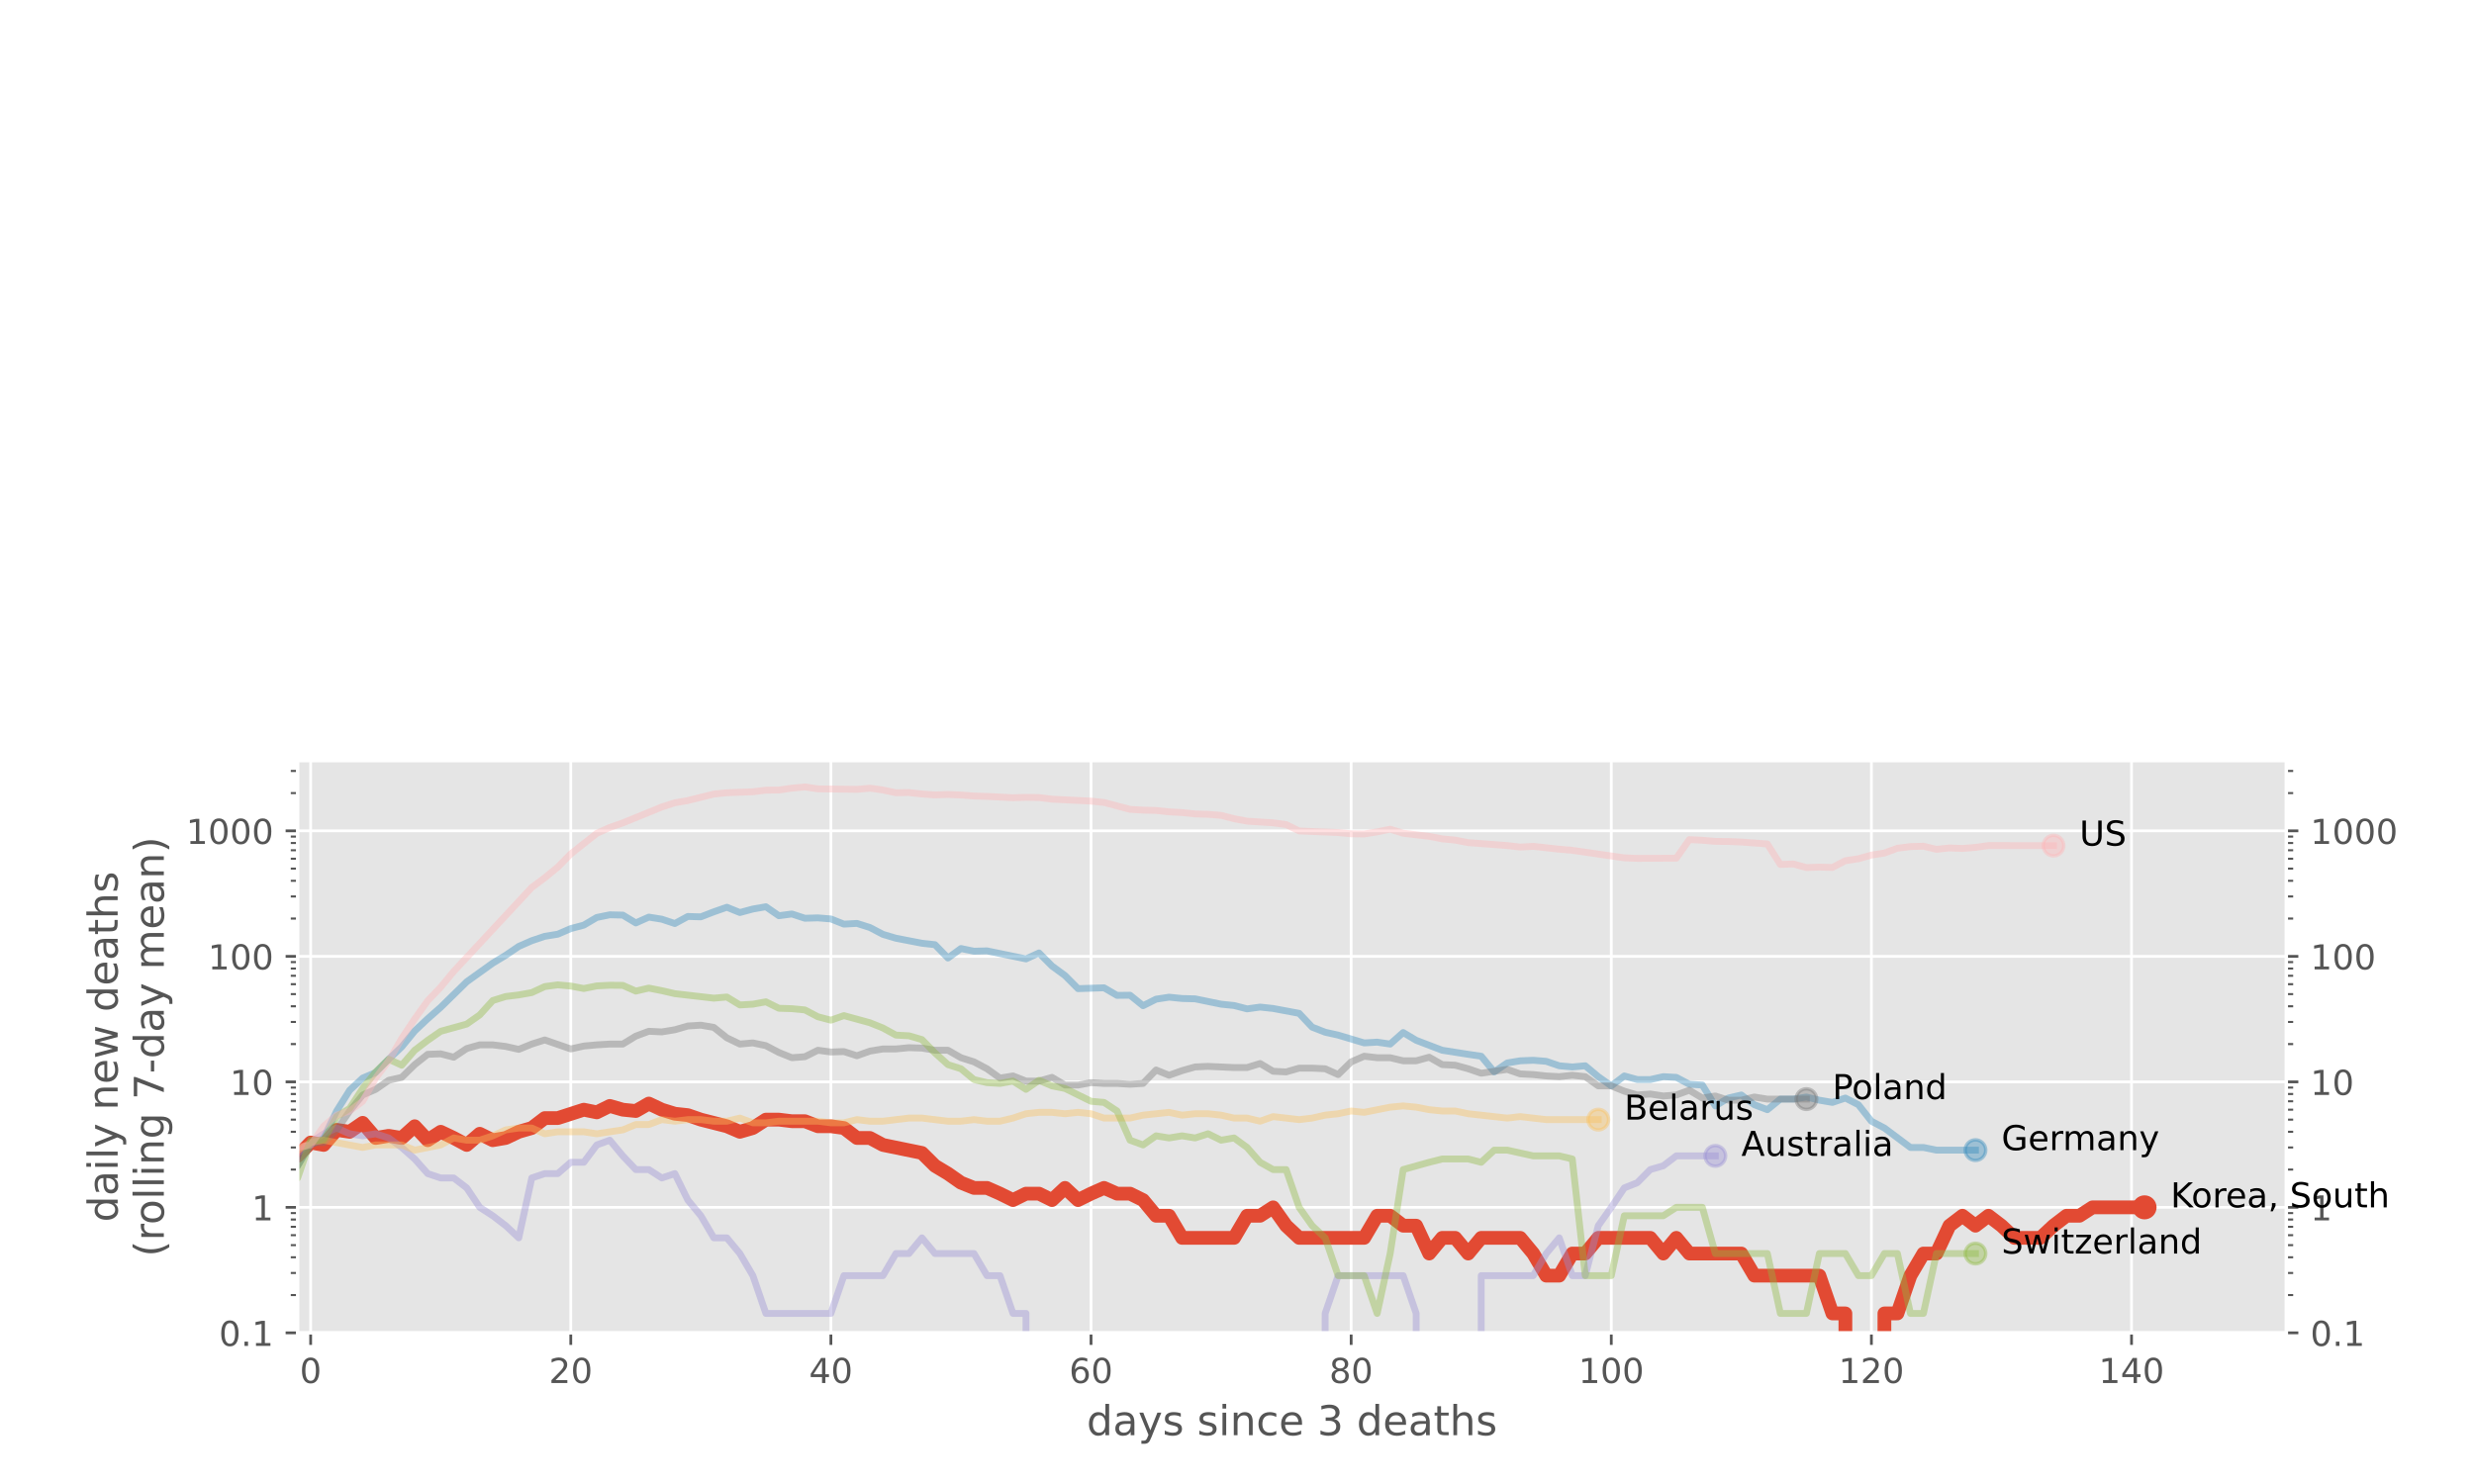 <?xml version="1.0" encoding="utf-8" standalone="no"?>
<!DOCTYPE svg PUBLIC "-//W3C//DTD SVG 1.1//EN"
  "http://www.w3.org/Graphics/SVG/1.1/DTD/svg11.dtd">
<!-- Created with matplotlib (https://matplotlib.org/) -->
<svg height="432pt" version="1.1" viewBox="0 0 720 432" width="720pt" xmlns="http://www.w3.org/2000/svg" xmlns:xlink="http://www.w3.org/1999/xlink">
 <defs>
  <style type="text/css">
*{stroke-linecap:butt;stroke-linejoin:round;}
  </style>
 </defs>
 <g id="figure_1">
  <g id="patch_1">
   <path d="M 0 432 
L 720 432 
L 720 0 
L 0 0 
z
" style="fill:#ffffff;"/>
  </g>
  <g id="axes_1">
   <g id="patch_2">
    <path d="M 86.625 388 
L 665.375 388 
L 665.375 221.419 
L 86.625 221.419 
z
" style="fill:#e5e5e5;"/>
   </g>
   <g id="matplotlib.axis_1">
    <g id="xtick_1">
     <g id="line2d_1">
      <path clip-path="url(#paf4ae7fa3e)" d="M 90.41 388 
L 90.41 221.419 
" style="fill:none;stroke:#ffffff;stroke-linecap:square;stroke-width:0.8;"/>
     </g>
     <g id="line2d_2">
      <defs>
       <path d="M 0 0 
L 0 3.5 
" id="mf2174c7f2a" style="stroke:#555555;stroke-width:0.8;"/>
      </defs>
      <g>
       <use style="fill:#555555;stroke:#555555;stroke-width:0.8;" x="90.41" xlink:href="#mf2174c7f2a" y="388"/>
      </g>
     </g>
     <g id="text_1">
      <!-- 0 -->
      <defs>
       <path d="M 31.781 66.406 
Q 24.172 66.406 20.328 58.906 
Q 16.5 51.422 16.5 36.375 
Q 16.5 21.391 20.328 13.891 
Q 24.172 6.391 31.781 6.391 
Q 39.453 6.391 43.281 13.891 
Q 47.125 21.391 47.125 36.375 
Q 47.125 51.422 43.281 58.906 
Q 39.453 66.406 31.781 66.406 
z
M 31.781 74.219 
Q 44.047 74.219 50.516 64.516 
Q 56.984 54.828 56.984 36.375 
Q 56.984 17.969 50.516 8.266 
Q 44.047 -1.422 31.781 -1.422 
Q 19.531 -1.422 13.062 8.266 
Q 6.594 17.969 6.594 36.375 
Q 6.594 54.828 13.062 64.516 
Q 19.531 74.219 31.781 74.219 
z
" id="DejaVuSans-48"/>
      </defs>
      <g style="fill:#555555;" transform="translate(87.229 402.598)scale(0.1 -0.1)">
       <use xlink:href="#DejaVuSans-48"/>
      </g>
     </g>
    </g>
    <g id="xtick_2">
     <g id="line2d_3">
      <path clip-path="url(#paf4ae7fa3e)" d="M 166.113 388 
L 166.113 221.419 
" style="fill:none;stroke:#ffffff;stroke-linecap:square;stroke-width:0.8;"/>
     </g>
     <g id="line2d_4">
      <g>
       <use style="fill:#555555;stroke:#555555;stroke-width:0.8;" x="166.113" xlink:href="#mf2174c7f2a" y="388"/>
      </g>
     </g>
     <g id="text_2">
      <!-- 20 -->
      <defs>
       <path d="M 19.188 8.297 
L 53.609 8.297 
L 53.609 0 
L 7.328 0 
L 7.328 8.297 
Q 12.938 14.109 22.625 23.891 
Q 32.328 33.688 34.812 36.531 
Q 39.547 41.844 41.422 45.531 
Q 43.312 49.219 43.312 52.781 
Q 43.312 58.594 39.234 62.25 
Q 35.156 65.922 28.609 65.922 
Q 23.969 65.922 18.812 64.312 
Q 13.672 62.703 7.812 59.422 
L 7.812 69.391 
Q 13.766 71.781 18.938 73 
Q 24.125 74.219 28.422 74.219 
Q 39.75 74.219 46.484 68.547 
Q 53.219 62.891 53.219 53.422 
Q 53.219 48.922 51.531 44.891 
Q 49.859 40.875 45.406 35.406 
Q 44.188 33.984 37.641 27.219 
Q 31.109 20.453 19.188 8.297 
z
" id="DejaVuSans-50"/>
      </defs>
      <g style="fill:#555555;" transform="translate(159.751 402.598)scale(0.1 -0.1)">
       <use xlink:href="#DejaVuSans-50"/>
       <use x="63.623" xlink:href="#DejaVuSans-48"/>
      </g>
     </g>
    </g>
    <g id="xtick_3">
     <g id="line2d_5">
      <path clip-path="url(#paf4ae7fa3e)" d="M 241.816 388 
L 241.816 221.419 
" style="fill:none;stroke:#ffffff;stroke-linecap:square;stroke-width:0.8;"/>
     </g>
     <g id="line2d_6">
      <g>
       <use style="fill:#555555;stroke:#555555;stroke-width:0.8;" x="241.816" xlink:href="#mf2174c7f2a" y="388"/>
      </g>
     </g>
     <g id="text_3">
      <!-- 40 -->
      <defs>
       <path d="M 37.797 64.312 
L 12.891 25.391 
L 37.797 25.391 
z
M 35.203 72.906 
L 47.609 72.906 
L 47.609 25.391 
L 58.016 25.391 
L 58.016 17.188 
L 47.609 17.188 
L 47.609 0 
L 37.797 0 
L 37.797 17.188 
L 4.891 17.188 
L 4.891 26.703 
z
" id="DejaVuSans-52"/>
      </defs>
      <g style="fill:#555555;" transform="translate(235.454 402.598)scale(0.1 -0.1)">
       <use xlink:href="#DejaVuSans-52"/>
       <use x="63.623" xlink:href="#DejaVuSans-48"/>
      </g>
     </g>
    </g>
    <g id="xtick_4">
     <g id="line2d_7">
      <path clip-path="url(#paf4ae7fa3e)" d="M 317.519 388 
L 317.519 221.419 
" style="fill:none;stroke:#ffffff;stroke-linecap:square;stroke-width:0.8;"/>
     </g>
     <g id="line2d_8">
      <g>
       <use style="fill:#555555;stroke:#555555;stroke-width:0.8;" x="317.519" xlink:href="#mf2174c7f2a" y="388"/>
      </g>
     </g>
     <g id="text_4">
      <!-- 60 -->
      <defs>
       <path d="M 33.016 40.375 
Q 26.375 40.375 22.484 35.828 
Q 18.609 31.297 18.609 23.391 
Q 18.609 15.531 22.484 10.953 
Q 26.375 6.391 33.016 6.391 
Q 39.656 6.391 43.531 10.953 
Q 47.406 15.531 47.406 23.391 
Q 47.406 31.297 43.531 35.828 
Q 39.656 40.375 33.016 40.375 
z
M 52.594 71.297 
L 52.594 62.312 
Q 48.875 64.062 45.094 64.984 
Q 41.312 65.922 37.594 65.922 
Q 27.828 65.922 22.672 59.328 
Q 17.531 52.734 16.797 39.406 
Q 19.672 43.656 24.016 45.922 
Q 28.375 48.188 33.594 48.188 
Q 44.578 48.188 50.953 41.516 
Q 57.328 34.859 57.328 23.391 
Q 57.328 12.156 50.688 5.359 
Q 44.047 -1.422 33.016 -1.422 
Q 20.359 -1.422 13.672 8.266 
Q 6.984 17.969 6.984 36.375 
Q 6.984 53.656 15.188 63.938 
Q 23.391 74.219 37.203 74.219 
Q 40.922 74.219 44.703 73.484 
Q 48.484 72.75 52.594 71.297 
z
" id="DejaVuSans-54"/>
      </defs>
      <g style="fill:#555555;" transform="translate(311.157 402.598)scale(0.1 -0.1)">
       <use xlink:href="#DejaVuSans-54"/>
       <use x="63.623" xlink:href="#DejaVuSans-48"/>
      </g>
     </g>
    </g>
    <g id="xtick_5">
     <g id="line2d_9">
      <path clip-path="url(#paf4ae7fa3e)" d="M 393.222 388 
L 393.222 221.419 
" style="fill:none;stroke:#ffffff;stroke-linecap:square;stroke-width:0.8;"/>
     </g>
     <g id="line2d_10">
      <g>
       <use style="fill:#555555;stroke:#555555;stroke-width:0.8;" x="393.222" xlink:href="#mf2174c7f2a" y="388"/>
      </g>
     </g>
     <g id="text_5">
      <!-- 80 -->
      <defs>
       <path d="M 31.781 34.625 
Q 24.75 34.625 20.719 30.859 
Q 16.703 27.094 16.703 20.516 
Q 16.703 13.922 20.719 10.156 
Q 24.75 6.391 31.781 6.391 
Q 38.812 6.391 42.859 10.172 
Q 46.922 13.969 46.922 20.516 
Q 46.922 27.094 42.891 30.859 
Q 38.875 34.625 31.781 34.625 
z
M 21.922 38.812 
Q 15.578 40.375 12.031 44.719 
Q 8.5 49.078 8.5 55.328 
Q 8.5 64.062 14.719 69.141 
Q 20.953 74.219 31.781 74.219 
Q 42.672 74.219 48.875 69.141 
Q 55.078 64.062 55.078 55.328 
Q 55.078 49.078 51.531 44.719 
Q 48 40.375 41.703 38.812 
Q 48.828 37.156 52.797 32.312 
Q 56.781 27.484 56.781 20.516 
Q 56.781 9.906 50.312 4.234 
Q 43.844 -1.422 31.781 -1.422 
Q 19.734 -1.422 13.25 4.234 
Q 6.781 9.906 6.781 20.516 
Q 6.781 27.484 10.781 32.312 
Q 14.797 37.156 21.922 38.812 
z
M 18.312 54.391 
Q 18.312 48.734 21.844 45.562 
Q 25.391 42.391 31.781 42.391 
Q 38.141 42.391 41.719 45.562 
Q 45.312 48.734 45.312 54.391 
Q 45.312 60.062 41.719 63.234 
Q 38.141 66.406 31.781 66.406 
Q 25.391 66.406 21.844 63.234 
Q 18.312 60.062 18.312 54.391 
z
" id="DejaVuSans-56"/>
      </defs>
      <g style="fill:#555555;" transform="translate(386.86 402.598)scale(0.1 -0.1)">
       <use xlink:href="#DejaVuSans-56"/>
       <use x="63.623" xlink:href="#DejaVuSans-48"/>
      </g>
     </g>
    </g>
    <g id="xtick_6">
     <g id="line2d_11">
      <path clip-path="url(#paf4ae7fa3e)" d="M 468.926 388 
L 468.926 221.419 
" style="fill:none;stroke:#ffffff;stroke-linecap:square;stroke-width:0.8;"/>
     </g>
     <g id="line2d_12">
      <g>
       <use style="fill:#555555;stroke:#555555;stroke-width:0.8;" x="468.926" xlink:href="#mf2174c7f2a" y="388"/>
      </g>
     </g>
     <g id="text_6">
      <!-- 100 -->
      <defs>
       <path d="M 12.406 8.297 
L 28.516 8.297 
L 28.516 63.922 
L 10.984 60.406 
L 10.984 69.391 
L 28.422 72.906 
L 38.281 72.906 
L 38.281 8.297 
L 54.391 8.297 
L 54.391 0 
L 12.406 0 
z
" id="DejaVuSans-49"/>
      </defs>
      <g style="fill:#555555;" transform="translate(459.382 402.598)scale(0.1 -0.1)">
       <use xlink:href="#DejaVuSans-49"/>
       <use x="63.623" xlink:href="#DejaVuSans-48"/>
       <use x="127.246" xlink:href="#DejaVuSans-48"/>
      </g>
     </g>
    </g>
    <g id="xtick_7">
     <g id="line2d_13">
      <path clip-path="url(#paf4ae7fa3e)" d="M 544.629 388 
L 544.629 221.419 
" style="fill:none;stroke:#ffffff;stroke-linecap:square;stroke-width:0.8;"/>
     </g>
     <g id="line2d_14">
      <g>
       <use style="fill:#555555;stroke:#555555;stroke-width:0.8;" x="544.629" xlink:href="#mf2174c7f2a" y="388"/>
      </g>
     </g>
     <g id="text_7">
      <!-- 120 -->
      <g style="fill:#555555;" transform="translate(535.085 402.598)scale(0.1 -0.1)">
       <use xlink:href="#DejaVuSans-49"/>
       <use x="63.623" xlink:href="#DejaVuSans-50"/>
       <use x="127.246" xlink:href="#DejaVuSans-48"/>
      </g>
     </g>
    </g>
    <g id="xtick_8">
     <g id="line2d_15">
      <path clip-path="url(#paf4ae7fa3e)" d="M 620.332 388 
L 620.332 221.419 
" style="fill:none;stroke:#ffffff;stroke-linecap:square;stroke-width:0.8;"/>
     </g>
     <g id="line2d_16">
      <g>
       <use style="fill:#555555;stroke:#555555;stroke-width:0.8;" x="620.332" xlink:href="#mf2174c7f2a" y="388"/>
      </g>
     </g>
     <g id="text_8">
      <!-- 140 -->
      <g style="fill:#555555;" transform="translate(610.788 402.598)scale(0.1 -0.1)">
       <use xlink:href="#DejaVuSans-49"/>
       <use x="63.623" xlink:href="#DejaVuSans-52"/>
       <use x="127.246" xlink:href="#DejaVuSans-48"/>
      </g>
     </g>
    </g>
    <g id="text_9">
     <!-- days since 3 deaths -->
     <defs>
      <path d="M 45.406 46.391 
L 45.406 75.984 
L 54.391 75.984 
L 54.391 0 
L 45.406 0 
L 45.406 8.203 
Q 42.578 3.328 38.25 0.953 
Q 33.938 -1.422 27.875 -1.422 
Q 17.969 -1.422 11.734 6.484 
Q 5.516 14.406 5.516 27.297 
Q 5.516 40.188 11.734 48.094 
Q 17.969 56 27.875 56 
Q 33.938 56 38.25 53.625 
Q 42.578 51.266 45.406 46.391 
z
M 14.797 27.297 
Q 14.797 17.391 18.875 11.75 
Q 22.953 6.109 30.078 6.109 
Q 37.203 6.109 41.297 11.75 
Q 45.406 17.391 45.406 27.297 
Q 45.406 37.203 41.297 42.844 
Q 37.203 48.484 30.078 48.484 
Q 22.953 48.484 18.875 42.844 
Q 14.797 37.203 14.797 27.297 
z
" id="DejaVuSans-100"/>
      <path d="M 34.281 27.484 
Q 23.391 27.484 19.188 25 
Q 14.984 22.516 14.984 16.5 
Q 14.984 11.719 18.141 8.906 
Q 21.297 6.109 26.703 6.109 
Q 34.188 6.109 38.703 11.406 
Q 43.219 16.703 43.219 25.484 
L 43.219 27.484 
z
M 52.203 31.203 
L 52.203 0 
L 43.219 0 
L 43.219 8.297 
Q 40.141 3.328 35.547 0.953 
Q 30.953 -1.422 24.312 -1.422 
Q 15.922 -1.422 10.953 3.297 
Q 6 8.016 6 15.922 
Q 6 25.141 12.172 29.828 
Q 18.359 34.516 30.609 34.516 
L 43.219 34.516 
L 43.219 35.406 
Q 43.219 41.609 39.141 45 
Q 35.062 48.391 27.688 48.391 
Q 23 48.391 18.547 47.266 
Q 14.109 46.141 10.016 43.891 
L 10.016 52.203 
Q 14.938 54.109 19.578 55.047 
Q 24.219 56 28.609 56 
Q 40.484 56 46.344 49.844 
Q 52.203 43.703 52.203 31.203 
z
" id="DejaVuSans-97"/>
      <path d="M 32.172 -5.078 
Q 28.375 -14.844 24.75 -17.812 
Q 21.141 -20.797 15.094 -20.797 
L 7.906 -20.797 
L 7.906 -13.281 
L 13.188 -13.281 
Q 16.891 -13.281 18.938 -11.516 
Q 21 -9.766 23.484 -3.219 
L 25.094 0.875 
L 2.984 54.688 
L 12.5 54.688 
L 29.594 11.922 
L 46.688 54.688 
L 56.203 54.688 
z
" id="DejaVuSans-121"/>
      <path d="M 44.281 53.078 
L 44.281 44.578 
Q 40.484 46.531 36.375 47.5 
Q 32.281 48.484 27.875 48.484 
Q 21.188 48.484 17.844 46.438 
Q 14.5 44.391 14.5 40.281 
Q 14.5 37.156 16.891 35.375 
Q 19.281 33.594 26.516 31.984 
L 29.594 31.297 
Q 39.156 29.25 43.188 25.516 
Q 47.219 21.781 47.219 15.094 
Q 47.219 7.469 41.188 3.016 
Q 35.156 -1.422 24.609 -1.422 
Q 20.219 -1.422 15.453 -0.562 
Q 10.688 0.297 5.422 2 
L 5.422 11.281 
Q 10.406 8.688 15.234 7.391 
Q 20.062 6.109 24.812 6.109 
Q 31.156 6.109 34.562 8.281 
Q 37.984 10.453 37.984 14.406 
Q 37.984 18.062 35.516 20.016 
Q 33.062 21.969 24.703 23.781 
L 21.578 24.516 
Q 13.234 26.266 9.516 29.906 
Q 5.812 33.547 5.812 39.891 
Q 5.812 47.609 11.281 51.797 
Q 16.75 56 26.812 56 
Q 31.781 56 36.172 55.266 
Q 40.578 54.547 44.281 53.078 
z
" id="DejaVuSans-115"/>
      <path id="DejaVuSans-32"/>
      <path d="M 9.422 54.688 
L 18.406 54.688 
L 18.406 0 
L 9.422 0 
z
M 9.422 75.984 
L 18.406 75.984 
L 18.406 64.594 
L 9.422 64.594 
z
" id="DejaVuSans-105"/>
      <path d="M 54.891 33.016 
L 54.891 0 
L 45.906 0 
L 45.906 32.719 
Q 45.906 40.484 42.875 44.328 
Q 39.844 48.188 33.797 48.188 
Q 26.516 48.188 22.312 43.547 
Q 18.109 38.922 18.109 30.906 
L 18.109 0 
L 9.078 0 
L 9.078 54.688 
L 18.109 54.688 
L 18.109 46.188 
Q 21.344 51.125 25.703 53.562 
Q 30.078 56 35.797 56 
Q 45.219 56 50.047 50.172 
Q 54.891 44.344 54.891 33.016 
z
" id="DejaVuSans-110"/>
      <path d="M 48.781 52.594 
L 48.781 44.188 
Q 44.969 46.297 41.141 47.344 
Q 37.312 48.391 33.406 48.391 
Q 24.656 48.391 19.812 42.844 
Q 14.984 37.312 14.984 27.297 
Q 14.984 17.281 19.812 11.734 
Q 24.656 6.203 33.406 6.203 
Q 37.312 6.203 41.141 7.25 
Q 44.969 8.297 48.781 10.406 
L 48.781 2.094 
Q 45.016 0.344 40.984 -0.531 
Q 36.969 -1.422 32.422 -1.422 
Q 20.062 -1.422 12.781 6.344 
Q 5.516 14.109 5.516 27.297 
Q 5.516 40.672 12.859 48.328 
Q 20.219 56 33.016 56 
Q 37.156 56 41.109 55.141 
Q 45.062 54.297 48.781 52.594 
z
" id="DejaVuSans-99"/>
      <path d="M 56.203 29.594 
L 56.203 25.203 
L 14.891 25.203 
Q 15.484 15.922 20.484 11.062 
Q 25.484 6.203 34.422 6.203 
Q 39.594 6.203 44.453 7.469 
Q 49.312 8.734 54.109 11.281 
L 54.109 2.781 
Q 49.266 0.734 44.188 -0.344 
Q 39.109 -1.422 33.891 -1.422 
Q 20.797 -1.422 13.156 6.188 
Q 5.516 13.812 5.516 26.812 
Q 5.516 40.234 12.766 48.109 
Q 20.016 56 32.328 56 
Q 43.359 56 49.781 48.891 
Q 56.203 41.797 56.203 29.594 
z
M 47.219 32.234 
Q 47.125 39.594 43.094 43.984 
Q 39.062 48.391 32.422 48.391 
Q 24.906 48.391 20.391 44.141 
Q 15.875 39.891 15.188 32.172 
z
" id="DejaVuSans-101"/>
      <path d="M 40.578 39.312 
Q 47.656 37.797 51.625 33 
Q 55.609 28.219 55.609 21.188 
Q 55.609 10.406 48.188 4.484 
Q 40.766 -1.422 27.094 -1.422 
Q 22.516 -1.422 17.656 -0.516 
Q 12.797 0.391 7.625 2.203 
L 7.625 11.719 
Q 11.719 9.328 16.594 8.109 
Q 21.484 6.891 26.812 6.891 
Q 36.078 6.891 40.938 10.547 
Q 45.797 14.203 45.797 21.188 
Q 45.797 27.641 41.281 31.266 
Q 36.766 34.906 28.719 34.906 
L 20.219 34.906 
L 20.219 43.016 
L 29.109 43.016 
Q 36.375 43.016 40.234 45.922 
Q 44.094 48.828 44.094 54.297 
Q 44.094 59.906 40.109 62.906 
Q 36.141 65.922 28.719 65.922 
Q 24.656 65.922 20.016 65.031 
Q 15.375 64.156 9.812 62.312 
L 9.812 71.094 
Q 15.438 72.656 20.344 73.438 
Q 25.25 74.219 29.594 74.219 
Q 40.828 74.219 47.359 69.109 
Q 53.906 64.016 53.906 55.328 
Q 53.906 49.266 50.438 45.094 
Q 46.969 40.922 40.578 39.312 
z
" id="DejaVuSans-51"/>
      <path d="M 18.312 70.219 
L 18.312 54.688 
L 36.812 54.688 
L 36.812 47.703 
L 18.312 47.703 
L 18.312 18.016 
Q 18.312 11.328 20.141 9.422 
Q 21.969 7.516 27.594 7.516 
L 36.812 7.516 
L 36.812 0 
L 27.594 0 
Q 17.188 0 13.234 3.875 
Q 9.281 7.766 9.281 18.016 
L 9.281 47.703 
L 2.688 47.703 
L 2.688 54.688 
L 9.281 54.688 
L 9.281 70.219 
z
" id="DejaVuSans-116"/>
      <path d="M 54.891 33.016 
L 54.891 0 
L 45.906 0 
L 45.906 32.719 
Q 45.906 40.484 42.875 44.328 
Q 39.844 48.188 33.797 48.188 
Q 26.516 48.188 22.312 43.547 
Q 18.109 38.922 18.109 30.906 
L 18.109 0 
L 9.078 0 
L 9.078 75.984 
L 18.109 75.984 
L 18.109 46.188 
Q 21.344 51.125 25.703 53.562 
Q 30.078 56 35.797 56 
Q 45.219 56 50.047 50.172 
Q 54.891 44.344 54.891 33.016 
z
" id="DejaVuSans-104"/>
     </defs>
     <g style="fill:#555555;" transform="translate(316.255 417.796)scale(0.12 -0.12)">
      <use xlink:href="#DejaVuSans-100"/>
      <use x="63.477" xlink:href="#DejaVuSans-97"/>
      <use x="124.756" xlink:href="#DejaVuSans-121"/>
      <use x="183.936" xlink:href="#DejaVuSans-115"/>
      <use x="236.035" xlink:href="#DejaVuSans-32"/>
      <use x="267.822" xlink:href="#DejaVuSans-115"/>
      <use x="319.922" xlink:href="#DejaVuSans-105"/>
      <use x="347.705" xlink:href="#DejaVuSans-110"/>
      <use x="411.084" xlink:href="#DejaVuSans-99"/>
      <use x="466.064" xlink:href="#DejaVuSans-101"/>
      <use x="527.588" xlink:href="#DejaVuSans-32"/>
      <use x="559.375" xlink:href="#DejaVuSans-51"/>
      <use x="622.998" xlink:href="#DejaVuSans-32"/>
      <use x="654.785" xlink:href="#DejaVuSans-100"/>
      <use x="718.262" xlink:href="#DejaVuSans-101"/>
      <use x="779.785" xlink:href="#DejaVuSans-97"/>
      <use x="841.064" xlink:href="#DejaVuSans-116"/>
      <use x="880.273" xlink:href="#DejaVuSans-104"/>
      <use x="943.652" xlink:href="#DejaVuSans-115"/>
     </g>
    </g>
   </g>
   <g id="matplotlib.axis_2">
    <g id="ytick_1">
     <g id="line2d_17">
      <path clip-path="url(#paf4ae7fa3e)" d="M 86.625 388 
L 665.375 388 
" style="fill:none;stroke:#ffffff;stroke-linecap:square;stroke-width:0.8;"/>
     </g>
     <g id="line2d_18">
      <defs>
       <path d="M 0 0 
L -3.5 0 
" id="md67000d87d" style="stroke:#555555;stroke-width:0.8;"/>
      </defs>
      <g>
       <use style="fill:#555555;stroke:#555555;stroke-width:0.8;" x="86.625" xlink:href="#md67000d87d" y="388"/>
      </g>
     </g>
     <g id="line2d_19">
      <defs>
       <path d="M 0 0 
L 3.5 0 
" id="ma610e05783" style="stroke:#555555;stroke-width:0.8;"/>
      </defs>
      <g>
       <use style="fill:#555555;stroke:#555555;stroke-width:0.8;" x="665.375" xlink:href="#ma610e05783" y="388"/>
      </g>
     </g>
     <g id="text_10">
      <!-- 0.1 -->
      <defs>
       <path d="M 10.688 12.406 
L 21 12.406 
L 21 0 
L 10.688 0 
z
" id="DejaVuSans-46"/>
      </defs>
      <g style="fill:#555555;" transform="translate(63.722 391.799)scale(0.1 -0.1)">
       <use xlink:href="#DejaVuSans-48"/>
       <use x="63.623" xlink:href="#DejaVuSans-46"/>
       <use x="95.41" xlink:href="#DejaVuSans-49"/>
      </g>
     </g>
     <g id="text_11">
      <!-- 0.1 -->
      <g style="fill:#555555;" transform="translate(672.375 391.799)scale(0.1 -0.1)">
       <use xlink:href="#DejaVuSans-48"/>
       <use x="63.623" xlink:href="#DejaVuSans-46"/>
       <use x="95.41" xlink:href="#DejaVuSans-49"/>
      </g>
     </g>
    </g>
    <g id="ytick_2">
     <g id="line2d_20">
      <path clip-path="url(#paf4ae7fa3e)" d="M 86.625 351.466 
L 665.375 351.466 
" style="fill:none;stroke:#ffffff;stroke-linecap:square;stroke-width:0.8;"/>
     </g>
     <g id="line2d_21">
      <g>
       <use style="fill:#555555;stroke:#555555;stroke-width:0.8;" x="86.625" xlink:href="#md67000d87d" y="351.466"/>
      </g>
     </g>
     <g id="line2d_22">
      <g>
       <use style="fill:#555555;stroke:#555555;stroke-width:0.8;" x="665.375" xlink:href="#ma610e05783" y="351.466"/>
      </g>
     </g>
     <g id="text_12">
      <!-- 1 -->
      <g style="fill:#555555;" transform="translate(73.263 355.265)scale(0.1 -0.1)">
       <use xlink:href="#DejaVuSans-49"/>
      </g>
     </g>
     <g id="text_13">
      <!-- 1 -->
      <g style="fill:#555555;" transform="translate(672.375 355.265)scale(0.1 -0.1)">
       <use xlink:href="#DejaVuSans-49"/>
      </g>
     </g>
    </g>
    <g id="ytick_3">
     <g id="line2d_23">
      <path clip-path="url(#paf4ae7fa3e)" d="M 86.625 314.931 
L 665.375 314.931 
" style="fill:none;stroke:#ffffff;stroke-linecap:square;stroke-width:0.8;"/>
     </g>
     <g id="line2d_24">
      <g>
       <use style="fill:#555555;stroke:#555555;stroke-width:0.8;" x="86.625" xlink:href="#md67000d87d" y="314.931"/>
      </g>
     </g>
     <g id="line2d_25">
      <g>
       <use style="fill:#555555;stroke:#555555;stroke-width:0.8;" x="665.375" xlink:href="#ma610e05783" y="314.931"/>
      </g>
     </g>
     <g id="text_14">
      <!-- 10 -->
      <g style="fill:#555555;" transform="translate(66.9 318.731)scale(0.1 -0.1)">
       <use xlink:href="#DejaVuSans-49"/>
       <use x="63.623" xlink:href="#DejaVuSans-48"/>
      </g>
     </g>
     <g id="text_15">
      <!-- 10 -->
      <g style="fill:#555555;" transform="translate(672.375 318.731)scale(0.1 -0.1)">
       <use xlink:href="#DejaVuSans-49"/>
       <use x="63.623" xlink:href="#DejaVuSans-48"/>
      </g>
     </g>
    </g>
    <g id="ytick_4">
     <g id="line2d_26">
      <path clip-path="url(#paf4ae7fa3e)" d="M 86.625 278.397 
L 665.375 278.397 
" style="fill:none;stroke:#ffffff;stroke-linecap:square;stroke-width:0.8;"/>
     </g>
     <g id="line2d_27">
      <g>
       <use style="fill:#555555;stroke:#555555;stroke-width:0.8;" x="86.625" xlink:href="#md67000d87d" y="278.397"/>
      </g>
     </g>
     <g id="line2d_28">
      <g>
       <use style="fill:#555555;stroke:#555555;stroke-width:0.8;" x="665.375" xlink:href="#ma610e05783" y="278.397"/>
      </g>
     </g>
     <g id="text_16">
      <!-- 100 -->
      <g style="fill:#555555;" transform="translate(60.538 282.196)scale(0.1 -0.1)">
       <use xlink:href="#DejaVuSans-49"/>
       <use x="63.623" xlink:href="#DejaVuSans-48"/>
       <use x="127.246" xlink:href="#DejaVuSans-48"/>
      </g>
     </g>
     <g id="text_17">
      <!-- 100 -->
      <g style="fill:#555555;" transform="translate(672.375 282.196)scale(0.1 -0.1)">
       <use xlink:href="#DejaVuSans-49"/>
       <use x="63.623" xlink:href="#DejaVuSans-48"/>
       <use x="127.246" xlink:href="#DejaVuSans-48"/>
      </g>
     </g>
    </g>
    <g id="ytick_5">
     <g id="line2d_29">
      <path clip-path="url(#paf4ae7fa3e)" d="M 86.625 241.863 
L 665.375 241.863 
" style="fill:none;stroke:#ffffff;stroke-linecap:square;stroke-width:0.8;"/>
     </g>
     <g id="line2d_30">
      <g>
       <use style="fill:#555555;stroke:#555555;stroke-width:0.8;" x="86.625" xlink:href="#md67000d87d" y="241.863"/>
      </g>
     </g>
     <g id="line2d_31">
      <g>
       <use style="fill:#555555;stroke:#555555;stroke-width:0.8;" x="665.375" xlink:href="#ma610e05783" y="241.863"/>
      </g>
     </g>
     <g id="text_18">
      <!-- 1000 -->
      <g style="fill:#555555;" transform="translate(54.175 245.662)scale(0.1 -0.1)">
       <use xlink:href="#DejaVuSans-49"/>
       <use x="63.623" xlink:href="#DejaVuSans-48"/>
       <use x="127.246" xlink:href="#DejaVuSans-48"/>
       <use x="190.869" xlink:href="#DejaVuSans-48"/>
      </g>
     </g>
     <g id="text_19">
      <!-- 1000 -->
      <g style="fill:#555555;" transform="translate(672.375 245.662)scale(0.1 -0.1)">
       <use xlink:href="#DejaVuSans-49"/>
       <use x="63.623" xlink:href="#DejaVuSans-48"/>
       <use x="127.246" xlink:href="#DejaVuSans-48"/>
       <use x="190.869" xlink:href="#DejaVuSans-48"/>
      </g>
     </g>
    </g>
    <g id="ytick_6">
     <g id="line2d_32">
      <defs>
       <path d="M 0 0 
L -2 0 
" id="m980f9b8a2a" style="stroke:#555555;stroke-width:0.6;"/>
      </defs>
      <g>
       <use style="fill:#555555;stroke:#555555;stroke-width:0.6;" x="86.625" xlink:href="#m980f9b8a2a" y="377.002"/>
      </g>
     </g>
     <g id="line2d_33">
      <defs>
       <path d="M 0 0 
L 2 0 
" id="m9f6aee20a1" style="stroke:#555555;stroke-width:0.6;"/>
      </defs>
      <g>
       <use style="fill:#555555;stroke:#555555;stroke-width:0.6;" x="665.375" xlink:href="#m9f6aee20a1" y="377.002"/>
      </g>
     </g>
    </g>
    <g id="ytick_7">
     <g id="line2d_34">
      <g>
       <use style="fill:#555555;stroke:#555555;stroke-width:0.6;" x="86.625" xlink:href="#m980f9b8a2a" y="370.569"/>
      </g>
     </g>
     <g id="line2d_35">
      <g>
       <use style="fill:#555555;stroke:#555555;stroke-width:0.6;" x="665.375" xlink:href="#m9f6aee20a1" y="370.569"/>
      </g>
     </g>
    </g>
    <g id="ytick_8">
     <g id="line2d_36">
      <g>
       <use style="fill:#555555;stroke:#555555;stroke-width:0.6;" x="86.625" xlink:href="#m980f9b8a2a" y="366.004"/>
      </g>
     </g>
     <g id="line2d_37">
      <g>
       <use style="fill:#555555;stroke:#555555;stroke-width:0.6;" x="665.375" xlink:href="#m9f6aee20a1" y="366.004"/>
      </g>
     </g>
    </g>
    <g id="ytick_9">
     <g id="line2d_38">
      <g>
       <use style="fill:#555555;stroke:#555555;stroke-width:0.6;" x="86.625" xlink:href="#m980f9b8a2a" y="362.464"/>
      </g>
     </g>
     <g id="line2d_39">
      <g>
       <use style="fill:#555555;stroke:#555555;stroke-width:0.6;" x="665.375" xlink:href="#m9f6aee20a1" y="362.464"/>
      </g>
     </g>
    </g>
    <g id="ytick_10">
     <g id="line2d_40">
      <g>
       <use style="fill:#555555;stroke:#555555;stroke-width:0.6;" x="86.625" xlink:href="#m980f9b8a2a" y="359.571"/>
      </g>
     </g>
     <g id="line2d_41">
      <g>
       <use style="fill:#555555;stroke:#555555;stroke-width:0.6;" x="665.375" xlink:href="#m9f6aee20a1" y="359.571"/>
      </g>
     </g>
    </g>
    <g id="ytick_11">
     <g id="line2d_42">
      <g>
       <use style="fill:#555555;stroke:#555555;stroke-width:0.6;" x="86.625" xlink:href="#m980f9b8a2a" y="357.125"/>
      </g>
     </g>
     <g id="line2d_43">
      <g>
       <use style="fill:#555555;stroke:#555555;stroke-width:0.6;" x="665.375" xlink:href="#m9f6aee20a1" y="357.125"/>
      </g>
     </g>
    </g>
    <g id="ytick_12">
     <g id="line2d_44">
      <g>
       <use style="fill:#555555;stroke:#555555;stroke-width:0.6;" x="86.625" xlink:href="#m980f9b8a2a" y="355.006"/>
      </g>
     </g>
     <g id="line2d_45">
      <g>
       <use style="fill:#555555;stroke:#555555;stroke-width:0.6;" x="665.375" xlink:href="#m9f6aee20a1" y="355.006"/>
      </g>
     </g>
    </g>
    <g id="ytick_13">
     <g id="line2d_46">
      <g>
       <use style="fill:#555555;stroke:#555555;stroke-width:0.6;" x="86.625" xlink:href="#m980f9b8a2a" y="353.137"/>
      </g>
     </g>
     <g id="line2d_47">
      <g>
       <use style="fill:#555555;stroke:#555555;stroke-width:0.6;" x="665.375" xlink:href="#m9f6aee20a1" y="353.137"/>
      </g>
     </g>
    </g>
    <g id="ytick_14">
     <g id="line2d_48">
      <g>
       <use style="fill:#555555;stroke:#555555;stroke-width:0.6;" x="86.625" xlink:href="#m980f9b8a2a" y="340.468"/>
      </g>
     </g>
     <g id="line2d_49">
      <g>
       <use style="fill:#555555;stroke:#555555;stroke-width:0.6;" x="665.375" xlink:href="#m9f6aee20a1" y="340.468"/>
      </g>
     </g>
    </g>
    <g id="ytick_15">
     <g id="line2d_50">
      <g>
       <use style="fill:#555555;stroke:#555555;stroke-width:0.6;" x="86.625" xlink:href="#m980f9b8a2a" y="334.034"/>
      </g>
     </g>
     <g id="line2d_51">
      <g>
       <use style="fill:#555555;stroke:#555555;stroke-width:0.6;" x="665.375" xlink:href="#m9f6aee20a1" y="334.034"/>
      </g>
     </g>
    </g>
    <g id="ytick_16">
     <g id="line2d_52">
      <g>
       <use style="fill:#555555;stroke:#555555;stroke-width:0.6;" x="86.625" xlink:href="#m980f9b8a2a" y="329.47"/>
      </g>
     </g>
     <g id="line2d_53">
      <g>
       <use style="fill:#555555;stroke:#555555;stroke-width:0.6;" x="665.375" xlink:href="#m9f6aee20a1" y="329.47"/>
      </g>
     </g>
    </g>
    <g id="ytick_17">
     <g id="line2d_54">
      <g>
       <use style="fill:#555555;stroke:#555555;stroke-width:0.6;" x="86.625" xlink:href="#m980f9b8a2a" y="325.929"/>
      </g>
     </g>
     <g id="line2d_55">
      <g>
       <use style="fill:#555555;stroke:#555555;stroke-width:0.6;" x="665.375" xlink:href="#m9f6aee20a1" y="325.929"/>
      </g>
     </g>
    </g>
    <g id="ytick_18">
     <g id="line2d_56">
      <g>
       <use style="fill:#555555;stroke:#555555;stroke-width:0.6;" x="86.625" xlink:href="#m980f9b8a2a" y="323.036"/>
      </g>
     </g>
     <g id="line2d_57">
      <g>
       <use style="fill:#555555;stroke:#555555;stroke-width:0.6;" x="665.375" xlink:href="#m9f6aee20a1" y="323.036"/>
      </g>
     </g>
    </g>
    <g id="ytick_19">
     <g id="line2d_58">
      <g>
       <use style="fill:#555555;stroke:#555555;stroke-width:0.6;" x="86.625" xlink:href="#m980f9b8a2a" y="320.591"/>
      </g>
     </g>
     <g id="line2d_59">
      <g>
       <use style="fill:#555555;stroke:#555555;stroke-width:0.6;" x="665.375" xlink:href="#m9f6aee20a1" y="320.591"/>
      </g>
     </g>
    </g>
    <g id="ytick_20">
     <g id="line2d_60">
      <g>
       <use style="fill:#555555;stroke:#555555;stroke-width:0.6;" x="86.625" xlink:href="#m980f9b8a2a" y="318.472"/>
      </g>
     </g>
     <g id="line2d_61">
      <g>
       <use style="fill:#555555;stroke:#555555;stroke-width:0.6;" x="665.375" xlink:href="#m9f6aee20a1" y="318.472"/>
      </g>
     </g>
    </g>
    <g id="ytick_21">
     <g id="line2d_62">
      <g>
       <use style="fill:#555555;stroke:#555555;stroke-width:0.6;" x="86.625" xlink:href="#m980f9b8a2a" y="316.603"/>
      </g>
     </g>
     <g id="line2d_63">
      <g>
       <use style="fill:#555555;stroke:#555555;stroke-width:0.6;" x="665.375" xlink:href="#m9f6aee20a1" y="316.603"/>
      </g>
     </g>
    </g>
    <g id="ytick_22">
     <g id="line2d_64">
      <g>
       <use style="fill:#555555;stroke:#555555;stroke-width:0.6;" x="86.625" xlink:href="#m980f9b8a2a" y="303.933"/>
      </g>
     </g>
     <g id="line2d_65">
      <g>
       <use style="fill:#555555;stroke:#555555;stroke-width:0.6;" x="665.375" xlink:href="#m9f6aee20a1" y="303.933"/>
      </g>
     </g>
    </g>
    <g id="ytick_23">
     <g id="line2d_66">
      <g>
       <use style="fill:#555555;stroke:#555555;stroke-width:0.6;" x="86.625" xlink:href="#m980f9b8a2a" y="297.5"/>
      </g>
     </g>
     <g id="line2d_67">
      <g>
       <use style="fill:#555555;stroke:#555555;stroke-width:0.6;" x="665.375" xlink:href="#m9f6aee20a1" y="297.5"/>
      </g>
     </g>
    </g>
    <g id="ytick_24">
     <g id="line2d_68">
      <g>
       <use style="fill:#555555;stroke:#555555;stroke-width:0.6;" x="86.625" xlink:href="#m980f9b8a2a" y="292.936"/>
      </g>
     </g>
     <g id="line2d_69">
      <g>
       <use style="fill:#555555;stroke:#555555;stroke-width:0.6;" x="665.375" xlink:href="#m9f6aee20a1" y="292.936"/>
      </g>
     </g>
    </g>
    <g id="ytick_25">
     <g id="line2d_70">
      <g>
       <use style="fill:#555555;stroke:#555555;stroke-width:0.6;" x="86.625" xlink:href="#m980f9b8a2a" y="289.395"/>
      </g>
     </g>
     <g id="line2d_71">
      <g>
       <use style="fill:#555555;stroke:#555555;stroke-width:0.6;" x="665.375" xlink:href="#m9f6aee20a1" y="289.395"/>
      </g>
     </g>
    </g>
    <g id="ytick_26">
     <g id="line2d_72">
      <g>
       <use style="fill:#555555;stroke:#555555;stroke-width:0.6;" x="86.625" xlink:href="#m980f9b8a2a" y="286.502"/>
      </g>
     </g>
     <g id="line2d_73">
      <g>
       <use style="fill:#555555;stroke:#555555;stroke-width:0.6;" x="665.375" xlink:href="#m9f6aee20a1" y="286.502"/>
      </g>
     </g>
    </g>
    <g id="ytick_27">
     <g id="line2d_74">
      <g>
       <use style="fill:#555555;stroke:#555555;stroke-width:0.6;" x="86.625" xlink:href="#m980f9b8a2a" y="284.056"/>
      </g>
     </g>
     <g id="line2d_75">
      <g>
       <use style="fill:#555555;stroke:#555555;stroke-width:0.6;" x="665.375" xlink:href="#m9f6aee20a1" y="284.056"/>
      </g>
     </g>
    </g>
    <g id="ytick_28">
     <g id="line2d_76">
      <g>
       <use style="fill:#555555;stroke:#555555;stroke-width:0.6;" x="86.625" xlink:href="#m980f9b8a2a" y="281.938"/>
      </g>
     </g>
     <g id="line2d_77">
      <g>
       <use style="fill:#555555;stroke:#555555;stroke-width:0.6;" x="665.375" xlink:href="#m9f6aee20a1" y="281.938"/>
      </g>
     </g>
    </g>
    <g id="ytick_29">
     <g id="line2d_78">
      <g>
       <use style="fill:#555555;stroke:#555555;stroke-width:0.6;" x="86.625" xlink:href="#m980f9b8a2a" y="280.069"/>
      </g>
     </g>
     <g id="line2d_79">
      <g>
       <use style="fill:#555555;stroke:#555555;stroke-width:0.6;" x="665.375" xlink:href="#m9f6aee20a1" y="280.069"/>
      </g>
     </g>
    </g>
    <g id="ytick_30">
     <g id="line2d_80">
      <g>
       <use style="fill:#555555;stroke:#555555;stroke-width:0.6;" x="86.625" xlink:href="#m980f9b8a2a" y="267.399"/>
      </g>
     </g>
     <g id="line2d_81">
      <g>
       <use style="fill:#555555;stroke:#555555;stroke-width:0.6;" x="665.375" xlink:href="#m9f6aee20a1" y="267.399"/>
      </g>
     </g>
    </g>
    <g id="ytick_31">
     <g id="line2d_82">
      <g>
       <use style="fill:#555555;stroke:#555555;stroke-width:0.6;" x="86.625" xlink:href="#m980f9b8a2a" y="260.966"/>
      </g>
     </g>
     <g id="line2d_83">
      <g>
       <use style="fill:#555555;stroke:#555555;stroke-width:0.6;" x="665.375" xlink:href="#m9f6aee20a1" y="260.966"/>
      </g>
     </g>
    </g>
    <g id="ytick_32">
     <g id="line2d_84">
      <g>
       <use style="fill:#555555;stroke:#555555;stroke-width:0.6;" x="86.625" xlink:href="#m980f9b8a2a" y="256.401"/>
      </g>
     </g>
     <g id="line2d_85">
      <g>
       <use style="fill:#555555;stroke:#555555;stroke-width:0.6;" x="665.375" xlink:href="#m9f6aee20a1" y="256.401"/>
      </g>
     </g>
    </g>
    <g id="ytick_33">
     <g id="line2d_86">
      <g>
       <use style="fill:#555555;stroke:#555555;stroke-width:0.6;" x="86.625" xlink:href="#m980f9b8a2a" y="252.861"/>
      </g>
     </g>
     <g id="line2d_87">
      <g>
       <use style="fill:#555555;stroke:#555555;stroke-width:0.6;" x="665.375" xlink:href="#m9f6aee20a1" y="252.861"/>
      </g>
     </g>
    </g>
    <g id="ytick_34">
     <g id="line2d_88">
      <g>
       <use style="fill:#555555;stroke:#555555;stroke-width:0.6;" x="86.625" xlink:href="#m980f9b8a2a" y="249.968"/>
      </g>
     </g>
     <g id="line2d_89">
      <g>
       <use style="fill:#555555;stroke:#555555;stroke-width:0.6;" x="665.375" xlink:href="#m9f6aee20a1" y="249.968"/>
      </g>
     </g>
    </g>
    <g id="ytick_35">
     <g id="line2d_90">
      <g>
       <use style="fill:#555555;stroke:#555555;stroke-width:0.6;" x="86.625" xlink:href="#m980f9b8a2a" y="247.522"/>
      </g>
     </g>
     <g id="line2d_91">
      <g>
       <use style="fill:#555555;stroke:#555555;stroke-width:0.6;" x="665.375" xlink:href="#m9f6aee20a1" y="247.522"/>
      </g>
     </g>
    </g>
    <g id="ytick_36">
     <g id="line2d_92">
      <g>
       <use style="fill:#555555;stroke:#555555;stroke-width:0.6;" x="86.625" xlink:href="#m980f9b8a2a" y="245.403"/>
      </g>
     </g>
     <g id="line2d_93">
      <g>
       <use style="fill:#555555;stroke:#555555;stroke-width:0.6;" x="665.375" xlink:href="#m9f6aee20a1" y="245.403"/>
      </g>
     </g>
    </g>
    <g id="ytick_37">
     <g id="line2d_94">
      <g>
       <use style="fill:#555555;stroke:#555555;stroke-width:0.6;" x="86.625" xlink:href="#m980f9b8a2a" y="243.534"/>
      </g>
     </g>
     <g id="line2d_95">
      <g>
       <use style="fill:#555555;stroke:#555555;stroke-width:0.6;" x="665.375" xlink:href="#m9f6aee20a1" y="243.534"/>
      </g>
     </g>
    </g>
    <g id="ytick_38">
     <g id="line2d_96">
      <g>
       <use style="fill:#555555;stroke:#555555;stroke-width:0.6;" x="86.625" xlink:href="#m980f9b8a2a" y="230.865"/>
      </g>
     </g>
     <g id="line2d_97">
      <g>
       <use style="fill:#555555;stroke:#555555;stroke-width:0.6;" x="665.375" xlink:href="#m9f6aee20a1" y="230.865"/>
      </g>
     </g>
    </g>
    <g id="ytick_39">
     <g id="line2d_98">
      <g>
       <use style="fill:#555555;stroke:#555555;stroke-width:0.6;" x="86.625" xlink:href="#m980f9b8a2a" y="224.431"/>
      </g>
     </g>
     <g id="line2d_99">
      <g>
       <use style="fill:#555555;stroke:#555555;stroke-width:0.6;" x="665.375" xlink:href="#m9f6aee20a1" y="224.431"/>
      </g>
     </g>
    </g>
    <g id="text_20">
     <!-- daily new deaths -->
     <defs>
      <path d="M 9.422 75.984 
L 18.406 75.984 
L 18.406 0 
L 9.422 0 
z
" id="DejaVuSans-108"/>
      <path d="M 4.203 54.688 
L 13.188 54.688 
L 24.422 12.016 
L 35.594 54.688 
L 46.188 54.688 
L 57.422 12.016 
L 68.609 54.688 
L 77.594 54.688 
L 63.281 0 
L 52.688 0 
L 40.922 44.828 
L 29.109 0 
L 18.5 0 
z
" id="DejaVuSans-119"/>
     </defs>
     <g style="fill:#555555;" transform="translate(34.242 355.754)rotate(-90)scale(0.12 -0.12)">
      <use xlink:href="#DejaVuSans-100"/>
      <use x="63.477" xlink:href="#DejaVuSans-97"/>
      <use x="124.756" xlink:href="#DejaVuSans-105"/>
      <use x="152.539" xlink:href="#DejaVuSans-108"/>
      <use x="180.322" xlink:href="#DejaVuSans-121"/>
      <use x="239.502" xlink:href="#DejaVuSans-32"/>
      <use x="271.289" xlink:href="#DejaVuSans-110"/>
      <use x="334.668" xlink:href="#DejaVuSans-101"/>
      <use x="396.191" xlink:href="#DejaVuSans-119"/>
      <use x="477.979" xlink:href="#DejaVuSans-32"/>
      <use x="509.766" xlink:href="#DejaVuSans-100"/>
      <use x="573.242" xlink:href="#DejaVuSans-101"/>
      <use x="634.766" xlink:href="#DejaVuSans-97"/>
      <use x="696.045" xlink:href="#DejaVuSans-116"/>
      <use x="735.254" xlink:href="#DejaVuSans-104"/>
      <use x="798.633" xlink:href="#DejaVuSans-115"/>
     </g>
     <!-- (rolling 7-day mean) -->
     <defs>
      <path d="M 31 75.875 
Q 24.469 64.656 21.281 53.656 
Q 18.109 42.672 18.109 31.391 
Q 18.109 20.125 21.312 9.062 
Q 24.516 -2 31 -13.188 
L 23.188 -13.188 
Q 15.875 -1.703 12.234 9.375 
Q 8.594 20.453 8.594 31.391 
Q 8.594 42.281 12.203 53.312 
Q 15.828 64.359 23.188 75.875 
z
" id="DejaVuSans-40"/>
      <path d="M 41.109 46.297 
Q 39.594 47.172 37.812 47.578 
Q 36.031 48 33.891 48 
Q 26.266 48 22.188 43.047 
Q 18.109 38.094 18.109 28.812 
L 18.109 0 
L 9.078 0 
L 9.078 54.688 
L 18.109 54.688 
L 18.109 46.188 
Q 20.953 51.172 25.484 53.578 
Q 30.031 56 36.531 56 
Q 37.453 56 38.578 55.875 
Q 39.703 55.766 41.062 55.516 
z
" id="DejaVuSans-114"/>
      <path d="M 30.609 48.391 
Q 23.391 48.391 19.188 42.75 
Q 14.984 37.109 14.984 27.297 
Q 14.984 17.484 19.156 11.844 
Q 23.344 6.203 30.609 6.203 
Q 37.797 6.203 41.984 11.859 
Q 46.188 17.531 46.188 27.297 
Q 46.188 37.016 41.984 42.703 
Q 37.797 48.391 30.609 48.391 
z
M 30.609 56 
Q 42.328 56 49.016 48.375 
Q 55.719 40.766 55.719 27.297 
Q 55.719 13.875 49.016 6.219 
Q 42.328 -1.422 30.609 -1.422 
Q 18.844 -1.422 12.172 6.219 
Q 5.516 13.875 5.516 27.297 
Q 5.516 40.766 12.172 48.375 
Q 18.844 56 30.609 56 
z
" id="DejaVuSans-111"/>
      <path d="M 45.406 27.984 
Q 45.406 37.75 41.375 43.109 
Q 37.359 48.484 30.078 48.484 
Q 22.859 48.484 18.828 43.109 
Q 14.797 37.75 14.797 27.984 
Q 14.797 18.266 18.828 12.891 
Q 22.859 7.516 30.078 7.516 
Q 37.359 7.516 41.375 12.891 
Q 45.406 18.266 45.406 27.984 
z
M 54.391 6.781 
Q 54.391 -7.172 48.188 -13.984 
Q 42 -20.797 29.203 -20.797 
Q 24.469 -20.797 20.266 -20.094 
Q 16.062 -19.391 12.109 -17.922 
L 12.109 -9.188 
Q 16.062 -11.328 19.922 -12.344 
Q 23.781 -13.375 27.781 -13.375 
Q 36.625 -13.375 41.016 -8.766 
Q 45.406 -4.156 45.406 5.172 
L 45.406 9.625 
Q 42.625 4.781 38.281 2.391 
Q 33.938 0 27.875 0 
Q 17.828 0 11.672 7.656 
Q 5.516 15.328 5.516 27.984 
Q 5.516 40.672 11.672 48.328 
Q 17.828 56 27.875 56 
Q 33.938 56 38.281 53.609 
Q 42.625 51.219 45.406 46.391 
L 45.406 54.688 
L 54.391 54.688 
z
" id="DejaVuSans-103"/>
      <path d="M 8.203 72.906 
L 55.078 72.906 
L 55.078 68.703 
L 28.609 0 
L 18.312 0 
L 43.219 64.594 
L 8.203 64.594 
z
" id="DejaVuSans-55"/>
      <path d="M 4.891 31.391 
L 31.203 31.391 
L 31.203 23.391 
L 4.891 23.391 
z
" id="DejaVuSans-45"/>
      <path d="M 52 44.188 
Q 55.375 50.25 60.062 53.125 
Q 64.75 56 71.094 56 
Q 79.641 56 84.281 50.016 
Q 88.922 44.047 88.922 33.016 
L 88.922 0 
L 79.891 0 
L 79.891 32.719 
Q 79.891 40.578 77.094 44.375 
Q 74.312 48.188 68.609 48.188 
Q 61.625 48.188 57.562 43.547 
Q 53.516 38.922 53.516 30.906 
L 53.516 0 
L 44.484 0 
L 44.484 32.719 
Q 44.484 40.625 41.703 44.406 
Q 38.922 48.188 33.109 48.188 
Q 26.219 48.188 22.156 43.531 
Q 18.109 38.875 18.109 30.906 
L 18.109 0 
L 9.078 0 
L 9.078 54.688 
L 18.109 54.688 
L 18.109 46.188 
Q 21.188 51.219 25.484 53.609 
Q 29.781 56 35.688 56 
Q 41.656 56 45.828 52.969 
Q 50 49.953 52 44.188 
z
" id="DejaVuSans-109"/>
      <path d="M 8.016 75.875 
L 15.828 75.875 
Q 23.141 64.359 26.781 53.312 
Q 30.422 42.281 30.422 31.391 
Q 30.422 20.453 26.781 9.375 
Q 23.141 -1.703 15.828 -13.188 
L 8.016 -13.188 
Q 14.5 -2 17.703 9.062 
Q 20.906 20.125 20.906 31.391 
Q 20.906 42.672 17.703 53.656 
Q 14.5 64.656 8.016 75.875 
z
" id="DejaVuSans-41"/>
     </defs>
     <g style="fill:#555555;" transform="translate(47.679 365.855)rotate(-90)scale(0.12 -0.12)">
      <use xlink:href="#DejaVuSans-40"/>
      <use x="39.014" xlink:href="#DejaVuSans-114"/>
      <use x="77.877" xlink:href="#DejaVuSans-111"/>
      <use x="139.059" xlink:href="#DejaVuSans-108"/>
      <use x="166.842" xlink:href="#DejaVuSans-108"/>
      <use x="194.625" xlink:href="#DejaVuSans-105"/>
      <use x="222.408" xlink:href="#DejaVuSans-110"/>
      <use x="285.787" xlink:href="#DejaVuSans-103"/>
      <use x="349.264" xlink:href="#DejaVuSans-32"/>
      <use x="381.051" xlink:href="#DejaVuSans-55"/>
      <use x="444.674" xlink:href="#DejaVuSans-45"/>
      <use x="480.758" xlink:href="#DejaVuSans-100"/>
      <use x="544.234" xlink:href="#DejaVuSans-97"/>
      <use x="605.514" xlink:href="#DejaVuSans-121"/>
      <use x="664.693" xlink:href="#DejaVuSans-32"/>
      <use x="696.48" xlink:href="#DejaVuSans-109"/>
      <use x="793.893" xlink:href="#DejaVuSans-101"/>
      <use x="855.416" xlink:href="#DejaVuSans-97"/>
      <use x="916.695" xlink:href="#DejaVuSans-110"/>
      <use x="980.074" xlink:href="#DejaVuSans-41"/>
     </g>
    </g>
   </g>
   <g id="line2d_100">
    <path clip-path="url(#paf4ae7fa3e)" d="M 41.198 433 
L 41.203 382.341 
L 44.988 371.343 
L 48.773 371.343 
L 52.559 353.912 
L 56.344 349.347 
L 60.129 345.806 
L 63.914 342.914 
L 67.699 342.914 
L 71.484 344.294 
L 75.27 340.468 
L 79.055 344.294 
L 82.84 334.809 
L 86.625 336.48 
L 90.41 332.591 
L 94.195 333.296 
L 97.98 328.913 
L 101.766 329.47 
L 105.551 326.863 
L 109.336 331.268 
L 113.121 330.646 
L 116.906 331.268 
L 120.691 327.855 
L 124.477 331.916 
L 128.262 329.47 
L 132.047 331.268 
L 135.832 333.296 
L 139.617 330.047 
L 143.402 331.916 
L 147.187 331.268 
L 150.973 329.47 
L 154.758 328.375 
L 158.543 325.482 
L 162.328 325.482 
L 169.898 323.036 
L 173.684 323.811 
L 177.469 321.942 
L 181.254 323.036 
L 185.039 323.419 
L 188.824 321.252 
L 192.609 323.036 
L 196.394 324.212 
L 200.18 324.624 
L 203.965 325.929 
L 211.535 327.855 
L 215.32 329.47 
L 219.105 328.375 
L 222.891 325.929 
L 226.676 325.929 
L 230.461 326.389 
L 234.246 326.389 
L 238.031 327.855 
L 241.816 327.855 
L 245.601 328.375 
L 249.387 331.268 
L 253.172 331.268 
L 256.957 333.296 
L 268.312 335.622 
L 272.098 339.373 
L 275.883 341.644 
L 279.668 344.294 
L 283.453 345.806 
L 287.238 345.806 
L 291.023 347.478 
L 294.808 349.347 
L 298.594 347.478 
L 302.379 347.478 
L 306.164 349.347 
L 309.949 345.806 
L 313.734 349.347 
L 317.519 347.478 
L 321.305 345.806 
L 325.09 347.478 
L 328.875 347.478 
L 332.66 349.347 
L 336.445 353.912 
L 340.23 353.912 
L 344.015 360.345 
L 359.156 360.345 
L 362.941 353.912 
L 366.726 353.912 
L 370.512 351.466 
L 374.297 356.804 
L 378.082 360.345 
L 397.008 360.345 
L 400.793 353.912 
L 404.578 353.912 
L 408.363 356.804 
L 412.148 356.804 
L 415.933 364.909 
L 419.719 360.345 
L 423.504 360.345 
L 427.289 364.909 
L 431.074 360.345 
L 442.429 360.345 
L 446.215 364.909 
L 450 371.343 
L 453.785 371.343 
L 457.57 364.909 
L 461.355 364.909 
L 465.14 360.345 
L 480.281 360.345 
L 484.066 364.909 
L 487.851 360.345 
L 491.636 364.909 
L 506.777 364.909 
L 510.562 371.343 
L 529.488 371.343 
L 533.273 382.341 
L 537.058 382.341 
L 537.064 433 
M 548.408 433 
L 548.414 382.341 
L 552.199 382.341 
L 555.984 371.343 
L 559.769 364.909 
L 563.554 364.909 
L 567.34 356.804 
L 571.125 353.912 
L 574.91 356.804 
L 578.695 353.912 
L 582.48 356.804 
L 586.265 360.345 
L 593.836 360.345 
L 597.621 356.804 
L 601.406 353.912 
L 605.191 353.912 
L 608.976 351.466 
L 624.117 351.466 
L 624.117 351.466 
" style="fill:none;stroke:#e24a33;stroke-linecap:square;stroke-width:4;"/>
   </g>
   <g id="line2d_101">
    <defs>
     <path d="M 0 3 
C 0.796 3 1.559 2.684 2.121 2.121 
C 2.684 1.559 3 0.796 3 0 
C 3 -0.796 2.684 -1.559 2.121 -2.121 
C 1.559 -2.684 0.796 -3 0 -3 
C -0.796 -3 -1.559 -2.684 -2.121 -2.121 
C -2.684 -1.559 -3 -0.796 -3 0 
C -3 0.796 -2.684 1.559 -2.121 2.121 
C -1.559 2.684 -0.796 3 0 3 
z
" id="m7fcc35bca5" style="stroke:#e24a33;"/>
    </defs>
    <g clip-path="url(#paf4ae7fa3e)">
     <use style="fill:#e24a33;stroke:#e24a33;" x="624.117" xlink:href="#m7fcc35bca5" y="351.466"/>
    </g>
   </g>
   <g id="line2d_102">
    <path clip-path="url(#paf4ae7fa3e)" d="M 60.123 433 
L 60.129 371.343 
L 63.914 371.343 
L 67.699 364.909 
L 71.484 364.909 
L 75.27 351.466 
L 79.055 347.478 
L 82.84 344.294 
L 86.625 339.373 
L 90.41 333.296 
L 94.195 331.268 
L 97.98 323.419 
L 101.766 317.377 
L 105.551 313.837 
L 109.336 312.229 
L 113.121 308.348 
L 116.906 304.747 
L 120.691 300.123 
L 124.477 296.547 
L 128.262 293.221 
L 135.832 285.8 
L 143.402 280.374 
L 147.187 278.083 
L 150.973 275.504 
L 154.758 273.838 
L 158.543 272.564 
L 162.328 271.949 
L 166.113 270.315 
L 169.898 269.312 
L 173.684 267.074 
L 177.469 266.304 
L 181.254 266.389 
L 185.039 268.673 
L 188.824 266.974 
L 192.609 267.582 
L 196.394 268.846 
L 200.18 266.788 
L 203.965 266.897 
L 207.75 265.43 
L 211.535 264.105 
L 215.32 265.642 
L 219.105 264.62 
L 222.891 263.959 
L 226.676 266.571 
L 230.461 266.063 
L 234.246 267.309 
L 238.031 267.196 
L 241.816 267.513 
L 245.601 269.021 
L 249.387 268.809 
L 253.172 270.004 
L 256.957 271.994 
L 260.742 273.123 
L 268.312 274.587 
L 272.098 275.002 
L 275.883 278.88 
L 279.668 276.12 
L 283.453 276.905 
L 287.238 276.803 
L 298.594 279.14 
L 302.379 277.409 
L 306.164 281.218 
L 309.949 283.992 
L 313.734 287.801 
L 321.305 287.556 
L 325.09 289.762 
L 328.875 289.716 
L 332.66 292.766 
L 336.445 290.866 
L 340.23 290.281 
L 344.015 290.669 
L 347.801 290.767 
L 355.371 292.324 
L 359.156 292.71 
L 362.941 293.69 
L 366.726 293.164 
L 370.512 293.571 
L 378.082 294.99 
L 381.867 299.005 
L 385.652 300.484 
L 389.437 301.327 
L 397.008 303.597 
L 400.793 303.377 
L 404.578 303.933 
L 408.363 300.575 
L 412.148 302.839 
L 419.719 305.732 
L 427.289 306.917 
L 431.074 307.474 
L 434.859 312.039 
L 438.644 309.432 
L 442.429 308.803 
L 446.215 308.65 
L 450 308.958 
L 453.785 310.254 
L 457.57 310.595 
L 461.355 310.254 
L 465.14 313.419 
L 468.926 316.107 
L 472.711 313.214 
L 476.496 314.266 
L 480.281 314.266 
L 484.066 313.419 
L 487.851 313.627 
L 491.636 315.626 
L 495.422 315.865 
L 499.207 321.942 
L 502.992 319.648 
L 506.777 318.758 
L 510.562 321.593 
L 514.347 323.036 
L 518.133 319.956 
L 521.918 319.956 
L 525.703 319.346 
L 529.488 320.27 
L 533.273 320.918 
L 537.058 319.648 
L 540.843 321.593 
L 544.629 326.389 
L 548.414 328.375 
L 555.984 334.034 
L 559.769 334.034 
L 563.554 334.809 
L 574.91 334.809 
L 574.91 334.809 
" style="fill:none;stroke:#348abd;stroke-linecap:square;stroke-opacity:0.4;stroke-width:2;"/>
   </g>
   <g id="line2d_103">
    <defs>
     <path d="M 0 3 
C 0.796 3 1.559 2.684 2.121 2.121 
C 2.684 1.559 3 0.796 3 0 
C 3 -0.796 2.684 -1.559 2.121 -2.121 
C 1.559 -2.684 0.796 -3 0 -3 
C -0.796 -3 -1.559 -2.684 -2.121 -2.121 
C -2.684 -1.559 -3 -0.796 -3 0 
C -3 0.796 -2.684 1.559 -2.121 2.121 
C -1.559 2.684 -0.796 3 0 3 
z
" id="m757325af3a" style="stroke:#348abd;stroke-opacity:0.4;"/>
    </defs>
    <g clip-path="url(#paf4ae7fa3e)">
     <use style="fill:#348abd;fill-opacity:0.4;stroke:#348abd;stroke-opacity:0.4;" x="574.91" xlink:href="#m757325af3a" y="334.809"/>
    </g>
   </g>
   <g id="line2d_104">
    <path clip-path="url(#paf4ae7fa3e)" d="M -1 382.341 
L 3.352 382.341 
L 3.357 433 
M 14.701 433 
L 14.707 371.343 
L 18.492 364.909 
L 22.277 364.909 
L 26.063 360.345 
L 37.418 360.345 
L 41.203 364.909 
L 44.988 371.343 
L 48.773 351.466 
L 52.559 353.912 
L 56.344 351.466 
L 60.129 347.478 
L 63.914 345.806 
L 67.699 345.806 
L 71.484 342.914 
L 75.27 344.294 
L 79.055 339.373 
L 82.84 338.349 
L 86.625 335.622 
L 90.41 332.591 
L 94.195 330.047 
L 97.98 328.375 
L 101.766 330.047 
L 105.551 330.646 
L 109.336 330.047 
L 113.121 331.268 
L 116.906 334.034 
L 120.691 337.387 
L 124.477 341.644 
L 128.262 342.914 
L 132.047 342.914 
L 135.832 345.806 
L 139.617 351.466 
L 143.402 353.912 
L 147.187 356.804 
L 150.973 360.345 
L 154.758 342.914 
L 158.543 341.644 
L 162.328 341.644 
L 166.113 338.349 
L 169.898 338.349 
L 173.684 333.296 
L 177.469 331.916 
L 181.254 336.48 
L 185.039 340.468 
L 188.824 340.468 
L 192.609 342.914 
L 196.394 341.644 
L 200.18 349.347 
L 203.965 353.912 
L 207.75 360.345 
L 211.535 360.345 
L 215.32 364.909 
L 219.105 371.343 
L 222.891 382.341 
L 241.816 382.341 
L 245.601 371.343 
L 256.957 371.343 
L 260.742 364.909 
L 264.527 364.909 
L 268.312 360.345 
L 272.098 364.909 
L 283.453 364.909 
L 287.238 371.343 
L 291.023 371.343 
L 294.808 382.341 
L 298.594 382.341 
L 298.599 433 
M 385.647 433 
L 385.652 382.341 
L 389.437 371.343 
L 408.363 371.343 
L 412.148 382.341 
L 412.153 433 
M 431.068 433 
L 431.074 371.343 
L 446.215 371.343 
L 450 364.909 
L 453.785 360.345 
L 457.57 371.343 
L 461.355 371.343 
L 465.14 356.804 
L 468.926 351.466 
L 472.711 345.806 
L 476.496 344.294 
L 480.281 340.468 
L 484.066 339.373 
L 487.851 336.48 
L 499.207 336.48 
L 499.207 336.48 
" style="fill:none;stroke:#988ed5;stroke-linecap:square;stroke-opacity:0.4;stroke-width:2;"/>
   </g>
   <g id="line2d_105">
    <defs>
     <path d="M 0 3 
C 0.796 3 1.559 2.684 2.121 2.121 
C 2.684 1.559 3 0.796 3 0 
C 3 -0.796 2.684 -1.559 2.121 -2.121 
C 1.559 -2.684 0.796 -3 0 -3 
C -0.796 -3 -1.559 -2.684 -2.121 -2.121 
C -2.684 -1.559 -3 -0.796 -3 0 
C -3 0.796 -2.684 1.559 -2.121 2.121 
C -1.559 2.684 -0.796 3 0 3 
z
" id="m0baaaef43d" style="stroke:#988ed5;stroke-opacity:0.4;"/>
    </defs>
    <g clip-path="url(#paf4ae7fa3e)">
     <use style="fill:#988ed5;fill-opacity:0.4;stroke:#988ed5;stroke-opacity:0.4;" x="499.207" xlink:href="#m0baaaef43d" y="336.48"/>
    </g>
   </g>
   <g id="line2d_106">
    <path clip-path="url(#paf4ae7fa3e)" d="M 22.272 433 
L 22.277 382.341 
L 26.063 371.343 
L 29.848 364.909 
L 33.633 364.909 
L 37.418 360.345 
L 41.203 356.804 
L 44.988 356.804 
L 48.773 360.345 
L 52.559 364.909 
L 56.344 371.343 
L 60.129 360.345 
L 63.914 360.345 
L 67.699 356.804 
L 71.484 347.478 
L 75.27 344.294 
L 79.055 344.294 
L 82.84 341.644 
L 86.625 339.373 
L 90.41 332.591 
L 94.195 332.591 
L 97.98 328.913 
L 101.766 323.419 
L 105.551 318.758 
L 109.336 317.115 
L 113.121 314.484 
L 116.906 313.627 
L 120.691 309.92 
L 124.477 306.917 
L 128.262 306.781 
L 132.047 307.76 
L 135.832 305.232 
L 139.617 304.162 
L 143.402 304.162 
L 147.187 304.628 
L 150.973 305.48 
L 154.758 303.933 
L 158.543 302.733 
L 166.113 305.355 
L 169.898 304.51 
L 173.684 304.162 
L 177.469 303.933 
L 181.254 303.933 
L 185.039 301.618 
L 188.824 300.213 
L 192.609 300.393 
L 196.394 299.771 
L 200.18 298.676 
L 203.965 298.434 
L 207.75 299.088 
L 211.535 302.115 
L 215.32 303.933 
L 219.105 303.597 
L 222.891 304.393 
L 226.676 306.379 
L 230.461 307.905 
L 234.246 307.616 
L 238.031 305.732 
L 241.816 306.248 
L 245.601 306.117 
L 249.387 307.333 
L 253.172 305.988 
L 256.957 305.355 
L 260.742 305.355 
L 264.527 304.988 
L 268.312 305.109 
L 272.098 305.732 
L 275.883 305.732 
L 279.668 307.905 
L 283.453 309.114 
L 287.238 311.121 
L 291.023 313.837 
L 294.808 313.214 
L 298.594 314.706 
L 302.379 314.706 
L 306.164 313.627 
L 309.949 315.865 
L 313.734 315.865 
L 317.519 315.16 
L 321.305 315.391 
L 325.09 315.391 
L 328.875 315.626 
L 332.66 315.391 
L 336.445 311.482 
L 340.23 313.012 
L 344.015 311.665 
L 347.801 310.595 
L 351.586 310.424 
L 359.156 310.769 
L 362.941 310.769 
L 366.726 309.593 
L 370.512 311.851 
L 374.297 312.039 
L 378.082 310.944 
L 381.867 310.944 
L 385.652 311.121 
L 389.437 312.813 
L 393.222 309.114 
L 397.008 307.474 
L 400.793 307.905 
L 404.578 307.905 
L 408.363 308.803 
L 412.148 308.803 
L 415.933 307.76 
L 419.719 309.92 
L 423.504 310.086 
L 427.289 311.121 
L 431.074 312.421 
L 438.644 311.3 
L 442.429 312.616 
L 446.215 312.813 
L 450 313.214 
L 453.785 313.419 
L 457.57 313.012 
L 461.355 313.419 
L 465.14 316.107 
L 468.926 316.107 
L 472.711 317.644 
L 476.496 318.758 
L 480.281 318.472 
L 484.066 319.049 
L 487.851 318.758 
L 491.636 317.377 
L 495.422 319.648 
L 499.207 319.049 
L 502.992 320.27 
L 506.777 320.27 
L 510.562 319.346 
L 514.347 319.956 
L 525.703 319.956 
L 525.703 319.956 
" style="fill:none;stroke:#777777;stroke-linecap:square;stroke-opacity:0.4;stroke-width:2;"/>
   </g>
   <g id="line2d_107">
    <defs>
     <path d="M 0 3 
C 0.796 3 1.559 2.684 2.121 2.121 
C 2.684 1.559 3 0.796 3 0 
C 3 -0.796 2.684 -1.559 2.121 -2.121 
C 1.559 -2.684 0.796 -3 0 -3 
C -0.796 -3 -1.559 -2.684 -2.121 -2.121 
C -2.684 -1.559 -3 -0.796 -3 0 
C -3 0.796 -2.684 1.559 -2.121 2.121 
C -1.559 2.684 -0.796 3 0 3 
z
" id="mc7a5194604" style="stroke:#777777;stroke-opacity:0.4;"/>
    </defs>
    <g clip-path="url(#paf4ae7fa3e)">
     <use style="fill:#777777;fill-opacity:0.4;stroke:#777777;stroke-opacity:0.4;" x="525.703" xlink:href="#mc7a5194604" y="319.956"/>
    </g>
   </g>
   <g id="line2d_108">
    <path clip-path="url(#paf4ae7fa3e)" d="M 33.628 433 
L 33.633 382.341 
L 41.203 360.345 
L 44.988 360.345 
L 48.773 356.804 
L 52.559 349.347 
L 56.344 341.644 
L 63.914 344.294 
L 67.699 342.914 
L 71.484 339.373 
L 75.27 336.48 
L 79.055 336.48 
L 82.84 338.349 
L 86.625 334.809 
L 90.41 332.591 
L 94.195 331.916 
L 105.551 334.034 
L 109.336 333.296 
L 116.906 333.296 
L 120.691 334.809 
L 128.262 333.296 
L 132.047 331.268 
L 135.832 331.916 
L 139.617 331.916 
L 143.402 330.646 
L 147.187 328.913 
L 150.973 328.375 
L 154.758 328.375 
L 158.543 330.047 
L 162.328 329.47 
L 169.898 329.47 
L 173.684 330.047 
L 181.254 328.913 
L 185.039 327.351 
L 188.824 327.351 
L 192.609 325.929 
L 196.394 326.389 
L 200.18 325.929 
L 203.965 325.929 
L 207.75 326.389 
L 211.535 326.389 
L 215.32 325.482 
L 219.105 326.863 
L 222.891 326.863 
L 226.676 326.389 
L 238.031 326.389 
L 241.816 326.863 
L 245.601 326.863 
L 249.387 325.929 
L 253.172 326.389 
L 256.957 326.389 
L 264.527 325.482 
L 268.312 325.482 
L 275.883 326.389 
L 279.668 326.389 
L 283.453 325.929 
L 287.238 326.389 
L 291.023 326.389 
L 294.808 325.482 
L 298.594 324.212 
L 302.379 323.811 
L 306.164 323.811 
L 309.949 324.212 
L 313.734 323.811 
L 317.519 324.212 
L 321.305 325.482 
L 328.875 325.482 
L 332.66 324.624 
L 340.23 323.811 
L 344.015 324.624 
L 347.801 324.212 
L 351.586 324.212 
L 355.371 324.624 
L 359.156 325.482 
L 362.941 325.482 
L 366.726 326.389 
L 370.512 325.048 
L 378.082 325.929 
L 381.867 325.482 
L 385.652 324.624 
L 389.437 324.212 
L 393.222 323.419 
L 397.008 323.811 
L 404.578 322.298 
L 408.363 321.942 
L 412.148 322.298 
L 415.933 323.036 
L 419.719 323.419 
L 423.504 323.419 
L 427.289 324.212 
L 438.644 325.482 
L 442.429 325.048 
L 450 325.929 
L 465.14 325.929 
L 465.14 325.929 
" style="fill:none;stroke:#fbc15e;stroke-linecap:square;stroke-opacity:0.4;stroke-width:2;"/>
   </g>
   <g id="line2d_109">
    <defs>
     <path d="M 0 3 
C 0.796 3 1.559 2.684 2.121 2.121 
C 2.684 1.559 3 0.796 3 0 
C 3 -0.796 2.684 -1.559 2.121 -2.121 
C 1.559 -2.684 0.796 -3 0 -3 
C -0.796 -3 -1.559 -2.684 -2.121 -2.121 
C -2.684 -1.559 -3 -0.796 -3 0 
C -3 0.796 -2.684 1.559 -2.121 2.121 
C -1.559 2.684 -0.796 3 0 3 
z
" id="m843bf87a38" style="stroke:#fbc15e;stroke-opacity:0.4;"/>
    </defs>
    <g clip-path="url(#paf4ae7fa3e)">
     <use style="fill:#fbc15e;fill-opacity:0.4;stroke:#fbc15e;stroke-opacity:0.4;" x="465.14" xlink:href="#m843bf87a38" y="325.929"/>
    </g>
   </g>
   <g id="line2d_110">
    <path clip-path="url(#paf4ae7fa3e)" d="M 44.983 433 
L 44.988 382.341 
L 52.559 382.341 
L 56.344 371.343 
L 60.129 371.343 
L 63.914 364.909 
L 67.699 360.345 
L 71.484 364.909 
L 75.27 345.806 
L 79.055 342.914 
L 86.625 342.914 
L 90.41 331.916 
L 94.195 331.916 
L 97.98 325.048 
L 101.766 322.663 
L 105.551 316.857 
L 109.336 312.039 
L 113.121 308.348 
L 116.906 310.086 
L 120.691 305.732 
L 124.477 302.839 
L 128.262 300.213 
L 135.832 298.116 
L 139.617 295.448 
L 143.402 291.269 
L 147.187 290.09 
L 150.973 289.623 
L 154.758 288.948 
L 158.543 287.197 
L 162.328 286.692 
L 166.113 287.04 
L 169.898 287.76 
L 173.684 287.001 
L 177.469 286.807 
L 181.254 286.846 
L 185.039 288.513 
L 188.824 287.637 
L 192.609 288.385 
L 196.394 289.26 
L 207.75 290.571 
L 211.535 290.233 
L 215.32 292.544 
L 219.105 292.324 
L 222.891 291.631 
L 226.676 293.513 
L 230.461 293.631 
L 234.246 293.99 
L 238.031 295.988 
L 241.816 296.98 
L 245.601 295.648 
L 253.172 297.728 
L 256.957 299.256 
L 260.742 301.327 
L 264.527 301.52 
L 268.312 302.629 
L 272.098 306.512 
L 275.883 309.92 
L 279.668 311.121 
L 283.453 314.266 
L 287.238 315.16 
L 291.023 315.391 
L 294.808 314.706 
L 298.594 317.115 
L 302.379 314.484 
L 306.164 316.107 
L 309.949 316.857 
L 317.519 320.591 
L 321.305 320.918 
L 325.09 323.419 
L 328.875 331.916 
L 332.66 333.296 
L 336.445 330.646 
L 340.23 331.268 
L 344.015 330.646 
L 347.801 331.268 
L 351.586 330.047 
L 355.371 331.916 
L 359.156 331.268 
L 362.941 334.034 
L 366.726 338.349 
L 370.512 340.468 
L 374.297 340.468 
L 378.082 351.466 
L 381.867 356.804 
L 385.652 360.345 
L 389.437 371.343 
L 397.008 371.343 
L 400.793 382.341 
L 404.578 364.909 
L 408.363 340.468 
L 415.933 338.349 
L 419.719 337.387 
L 427.289 337.387 
L 431.074 338.349 
L 434.859 334.809 
L 438.644 334.809 
L 446.215 336.48 
L 453.785 336.48 
L 457.57 337.387 
L 461.355 371.343 
L 468.926 371.343 
L 472.711 353.912 
L 484.066 353.912 
L 487.851 351.466 
L 495.422 351.466 
L 499.207 364.909 
L 514.347 364.909 
L 518.133 382.341 
L 525.703 382.341 
L 529.488 364.909 
L 537.058 364.909 
L 540.843 371.343 
L 544.629 371.343 
L 548.414 364.909 
L 552.199 364.909 
L 555.984 382.341 
L 559.769 382.341 
L 563.554 364.909 
L 574.91 364.909 
L 574.91 364.909 
" style="fill:none;stroke:#8eba42;stroke-linecap:square;stroke-opacity:0.4;stroke-width:2;"/>
   </g>
   <g id="line2d_111">
    <defs>
     <path d="M 0 3 
C 0.796 3 1.559 2.684 2.121 2.121 
C 2.684 1.559 3 0.796 3 0 
C 3 -0.796 2.684 -1.559 2.121 -2.121 
C 1.559 -2.684 0.796 -3 0 -3 
C -0.796 -3 -1.559 -2.684 -2.121 -2.121 
C -2.684 -1.559 -3 -0.796 -3 0 
C -3 0.796 -2.684 1.559 -2.121 2.121 
C -1.559 2.684 -0.796 3 0 3 
z
" id="mac717113be" style="stroke:#8eba42;stroke-opacity:0.4;"/>
    </defs>
    <g clip-path="url(#paf4ae7fa3e)">
     <use style="fill:#8eba42;fill-opacity:0.4;stroke:#8eba42;stroke-opacity:0.4;" x="574.91" xlink:href="#mac717113be" y="364.909"/>
    </g>
   </g>
   <g id="line2d_112">
    <path clip-path="url(#paf4ae7fa3e)" d="M 48.768 433 
L 48.773 382.341 
L 52.559 382.341 
L 56.344 353.912 
L 60.129 351.466 
L 63.914 344.294 
L 67.699 342.914 
L 71.484 340.468 
L 75.27 338.349 
L 79.055 334.809 
L 82.84 338.349 
L 86.625 334.034 
L 90.41 333.296 
L 94.195 327.855 
L 97.98 324.624 
L 101.766 323.419 
L 105.551 320.591 
L 109.336 313.837 
L 113.121 308.803 
L 116.906 302.319 
L 120.691 296.618 
L 124.477 291.321 
L 128.262 287.356 
L 132.047 282.781 
L 154.758 258.34 
L 158.543 255.52 
L 162.328 252.427 
L 166.113 248.58 
L 173.684 242.591 
L 177.469 240.881 
L 181.254 239.553 
L 192.609 234.921 
L 196.394 233.689 
L 200.18 233.041 
L 207.75 231.155 
L 211.535 230.777 
L 219.105 230.492 
L 222.891 230.02 
L 226.676 229.979 
L 230.461 229.43 
L 234.246 229.082 
L 238.031 229.641 
L 249.387 229.788 
L 253.172 229.449 
L 256.957 229.971 
L 260.742 230.78 
L 264.527 230.708 
L 268.312 231.129 
L 272.098 231.405 
L 275.883 231.269 
L 279.668 231.434 
L 283.453 231.729 
L 287.238 231.842 
L 294.808 232.224 
L 298.594 232.115 
L 302.379 232.174 
L 306.164 232.645 
L 317.519 233.208 
L 321.305 233.602 
L 328.875 235.607 
L 332.66 235.83 
L 336.445 235.933 
L 340.23 236.337 
L 344.015 236.542 
L 347.801 236.941 
L 351.586 237.047 
L 355.371 237.357 
L 359.156 238.326 
L 362.941 239.053 
L 370.512 239.527 
L 374.297 240.038 
L 378.082 241.892 
L 389.437 242.36 
L 393.222 242.72 
L 397.008 242.772 
L 400.793 242.163 
L 404.578 241.378 
L 408.363 242.562 
L 415.933 243.462 
L 419.719 244.203 
L 423.504 244.562 
L 427.289 245.296 
L 438.644 246.146 
L 442.429 246.591 
L 446.215 246.379 
L 453.785 247.205 
L 457.57 247.528 
L 472.711 249.724 
L 476.496 249.885 
L 487.851 249.814 
L 491.636 244.417 
L 495.422 244.597 
L 499.207 244.926 
L 502.992 244.965 
L 506.777 245.12 
L 514.347 245.686 
L 518.133 251.652 
L 521.918 251.51 
L 525.703 252.551 
L 529.488 252.418 
L 533.273 252.529 
L 537.058 250.553 
L 540.843 249.987 
L 544.629 248.919 
L 548.414 248.322 
L 552.199 246.925 
L 555.984 246.442 
L 559.769 246.334 
L 563.554 247.246 
L 567.34 246.841 
L 571.125 246.987 
L 574.91 246.686 
L 578.695 246.152 
L 590.05 246.158 
L 597.621 246.158 
L 597.621 246.158 
" style="fill:none;stroke:#ffb5b8;stroke-linecap:square;stroke-opacity:0.4;stroke-width:2;"/>
   </g>
   <g id="line2d_113">
    <defs>
     <path d="M 0 3 
C 0.796 3 1.559 2.684 2.121 2.121 
C 2.684 1.559 3 0.796 3 0 
C 3 -0.796 2.684 -1.559 2.121 -2.121 
C 1.559 -2.684 0.796 -3 0 -3 
C -0.796 -3 -1.559 -2.684 -2.121 -2.121 
C -2.684 -1.559 -3 -0.796 -3 0 
C -3 0.796 -2.684 1.559 -2.121 2.121 
C -1.559 2.684 -0.796 3 0 3 
z
" id="m9bd7642e4c" style="stroke:#ffb5b8;stroke-opacity:0.4;"/>
    </defs>
    <g clip-path="url(#paf4ae7fa3e)">
     <use style="fill:#ffb5b8;fill-opacity:0.4;stroke:#ffb5b8;stroke-opacity:0.4;" x="597.621" xlink:href="#m9bd7642e4c" y="246.158"/>
    </g>
   </g>
   <g id="patch_3">
    <path d="M 86.625 388 
L 86.625 221.419 
" style="fill:none;stroke:#ffffff;stroke-linecap:square;stroke-linejoin:miter;"/>
   </g>
   <g id="patch_4">
    <path d="M 665.375 388 
L 665.375 221.419 
" style="fill:none;stroke:#ffffff;stroke-linecap:square;stroke-linejoin:miter;"/>
   </g>
   <g id="patch_5">
    <path d="M 86.625 388 
L 665.375 388 
" style="fill:none;stroke:#ffffff;stroke-linecap:square;stroke-linejoin:miter;"/>
   </g>
   <g id="patch_6">
    <path d="M 86.625 221.419 
L 665.375 221.419 
" style="fill:none;stroke:#ffffff;stroke-linecap:square;stroke-linejoin:miter;"/>
   </g>
   <g id="text_21">
    <!-- Korea, South -->
    <defs>
     <path d="M 9.812 72.906 
L 19.672 72.906 
L 19.672 42.094 
L 52.391 72.906 
L 65.094 72.906 
L 28.906 38.922 
L 67.672 0 
L 54.688 0 
L 19.672 35.109 
L 19.672 0 
L 9.812 0 
z
" id="DejaVuSans-75"/>
     <path d="M 11.719 12.406 
L 22.016 12.406 
L 22.016 4 
L 14.016 -11.625 
L 7.719 -11.625 
L 11.719 4 
z
" id="DejaVuSans-44"/>
     <path d="M 53.516 70.516 
L 53.516 60.891 
Q 47.906 63.578 42.922 64.891 
Q 37.938 66.219 33.297 66.219 
Q 25.25 66.219 20.875 63.094 
Q 16.5 59.969 16.5 54.203 
Q 16.5 49.359 19.406 46.891 
Q 22.312 44.438 30.422 42.922 
L 36.375 41.703 
Q 47.406 39.594 52.656 34.297 
Q 57.906 29 57.906 20.125 
Q 57.906 9.516 50.797 4.047 
Q 43.703 -1.422 29.984 -1.422 
Q 24.812 -1.422 18.969 -0.25 
Q 13.141 0.922 6.891 3.219 
L 6.891 13.375 
Q 12.891 10.016 18.656 8.297 
Q 24.422 6.594 29.984 6.594 
Q 38.422 6.594 43.016 9.906 
Q 47.609 13.234 47.609 19.391 
Q 47.609 24.75 44.312 27.781 
Q 41.016 30.812 33.5 32.328 
L 27.484 33.5 
Q 16.453 35.688 11.516 40.375 
Q 6.594 45.062 6.594 53.422 
Q 6.594 63.094 13.406 68.656 
Q 20.219 74.219 32.172 74.219 
Q 37.312 74.219 42.625 73.281 
Q 47.953 72.359 53.516 70.516 
z
" id="DejaVuSans-83"/>
     <path d="M 8.5 21.578 
L 8.5 54.688 
L 17.484 54.688 
L 17.484 21.922 
Q 17.484 14.156 20.5 10.266 
Q 23.531 6.391 29.594 6.391 
Q 36.859 6.391 41.078 11.031 
Q 45.312 15.672 45.312 23.688 
L 45.312 54.688 
L 54.297 54.688 
L 54.297 0 
L 45.312 0 
L 45.312 8.406 
Q 42.047 3.422 37.719 1 
Q 33.406 -1.422 27.688 -1.422 
Q 18.266 -1.422 13.375 4.438 
Q 8.5 10.297 8.5 21.578 
z
M 31.109 56 
z
" id="DejaVuSans-117"/>
    </defs>
    <g transform="translate(631.687 351.466)scale(0.1 -0.1)">
     <use xlink:href="#DejaVuSans-75"/>
     <use x="60.576" xlink:href="#DejaVuSans-111"/>
     <use x="121.758" xlink:href="#DejaVuSans-114"/>
     <use x="160.621" xlink:href="#DejaVuSans-101"/>
     <use x="222.145" xlink:href="#DejaVuSans-97"/>
     <use x="283.424" xlink:href="#DejaVuSans-44"/>
     <use x="315.211" xlink:href="#DejaVuSans-32"/>
     <use x="346.998" xlink:href="#DejaVuSans-83"/>
     <use x="410.475" xlink:href="#DejaVuSans-111"/>
     <use x="471.656" xlink:href="#DejaVuSans-117"/>
     <use x="535.035" xlink:href="#DejaVuSans-116"/>
     <use x="574.244" xlink:href="#DejaVuSans-104"/>
    </g>
   </g>
   <g id="text_22">
    <!-- Germany -->
    <defs>
     <path d="M 59.516 10.406 
L 59.516 29.984 
L 43.406 29.984 
L 43.406 38.094 
L 69.281 38.094 
L 69.281 6.781 
Q 63.578 2.734 56.688 0.656 
Q 49.812 -1.422 42 -1.422 
Q 24.906 -1.422 15.25 8.562 
Q 5.609 18.562 5.609 36.375 
Q 5.609 54.25 15.25 64.234 
Q 24.906 74.219 42 74.219 
Q 49.125 74.219 55.547 72.453 
Q 61.969 70.703 67.391 67.281 
L 67.391 56.781 
Q 61.922 61.422 55.766 63.766 
Q 49.609 66.109 42.828 66.109 
Q 29.438 66.109 22.719 58.641 
Q 16.016 51.172 16.016 36.375 
Q 16.016 21.625 22.719 14.156 
Q 29.438 6.688 42.828 6.688 
Q 48.047 6.688 52.141 7.594 
Q 56.25 8.5 59.516 10.406 
z
" id="DejaVuSans-71"/>
    </defs>
    <g transform="translate(582.48 334.809)scale(0.1 -0.1)">
     <use xlink:href="#DejaVuSans-71"/>
     <use x="77.49" xlink:href="#DejaVuSans-101"/>
     <use x="139.014" xlink:href="#DejaVuSans-114"/>
     <use x="178.377" xlink:href="#DejaVuSans-109"/>
     <use x="275.789" xlink:href="#DejaVuSans-97"/>
     <use x="337.068" xlink:href="#DejaVuSans-110"/>
     <use x="400.447" xlink:href="#DejaVuSans-121"/>
    </g>
   </g>
   <g id="text_23">
    <!-- Australia -->
    <defs>
     <path d="M 34.188 63.188 
L 20.797 26.906 
L 47.609 26.906 
z
M 28.609 72.906 
L 39.797 72.906 
L 67.578 0 
L 57.328 0 
L 50.688 18.703 
L 17.828 18.703 
L 11.188 0 
L 0.781 0 
z
" id="DejaVuSans-65"/>
    </defs>
    <g transform="translate(506.777 336.48)scale(0.1 -0.1)">
     <use xlink:href="#DejaVuSans-65"/>
     <use x="68.408" xlink:href="#DejaVuSans-117"/>
     <use x="131.787" xlink:href="#DejaVuSans-115"/>
     <use x="183.887" xlink:href="#DejaVuSans-116"/>
     <use x="223.096" xlink:href="#DejaVuSans-114"/>
     <use x="264.209" xlink:href="#DejaVuSans-97"/>
     <use x="325.488" xlink:href="#DejaVuSans-108"/>
     <use x="353.271" xlink:href="#DejaVuSans-105"/>
     <use x="381.055" xlink:href="#DejaVuSans-97"/>
    </g>
   </g>
   <g id="text_24">
    <!-- Poland -->
    <defs>
     <path d="M 19.672 64.797 
L 19.672 37.406 
L 32.078 37.406 
Q 38.969 37.406 42.719 40.969 
Q 46.484 44.531 46.484 51.125 
Q 46.484 57.672 42.719 61.234 
Q 38.969 64.797 32.078 64.797 
z
M 9.812 72.906 
L 32.078 72.906 
Q 44.344 72.906 50.609 67.359 
Q 56.891 61.812 56.891 51.125 
Q 56.891 40.328 50.609 34.812 
Q 44.344 29.297 32.078 29.297 
L 19.672 29.297 
L 19.672 0 
L 9.812 0 
z
" id="DejaVuSans-80"/>
    </defs>
    <g transform="translate(533.273 319.956)scale(0.1 -0.1)">
     <use xlink:href="#DejaVuSans-80"/>
     <use x="56.678" xlink:href="#DejaVuSans-111"/>
     <use x="117.859" xlink:href="#DejaVuSans-108"/>
     <use x="145.643" xlink:href="#DejaVuSans-97"/>
     <use x="206.922" xlink:href="#DejaVuSans-110"/>
     <use x="270.301" xlink:href="#DejaVuSans-100"/>
    </g>
   </g>
   <g id="text_25">
    <!-- Belarus -->
    <defs>
     <path d="M 19.672 34.812 
L 19.672 8.109 
L 35.5 8.109 
Q 43.453 8.109 47.281 11.406 
Q 51.125 14.703 51.125 21.484 
Q 51.125 28.328 47.281 31.562 
Q 43.453 34.812 35.5 34.812 
z
M 19.672 64.797 
L 19.672 42.828 
L 34.281 42.828 
Q 41.5 42.828 45.031 45.531 
Q 48.578 48.25 48.578 53.812 
Q 48.578 59.328 45.031 62.062 
Q 41.5 64.797 34.281 64.797 
z
M 9.812 72.906 
L 35.016 72.906 
Q 46.297 72.906 52.391 68.219 
Q 58.5 63.531 58.5 54.891 
Q 58.5 48.188 55.375 44.234 
Q 52.25 40.281 46.188 39.312 
Q 53.469 37.75 57.5 32.781 
Q 61.531 27.828 61.531 20.406 
Q 61.531 10.641 54.891 5.312 
Q 48.25 0 35.984 0 
L 9.812 0 
z
" id="DejaVuSans-66"/>
    </defs>
    <g transform="translate(472.711 325.929)scale(0.1 -0.1)">
     <use xlink:href="#DejaVuSans-66"/>
     <use x="68.604" xlink:href="#DejaVuSans-101"/>
     <use x="130.127" xlink:href="#DejaVuSans-108"/>
     <use x="157.91" xlink:href="#DejaVuSans-97"/>
     <use x="219.189" xlink:href="#DejaVuSans-114"/>
     <use x="260.303" xlink:href="#DejaVuSans-117"/>
     <use x="323.682" xlink:href="#DejaVuSans-115"/>
    </g>
   </g>
   <g id="text_26">
    <!-- Switzerland -->
    <defs>
     <path d="M 5.516 54.688 
L 48.188 54.688 
L 48.188 46.484 
L 14.406 7.172 
L 48.188 7.172 
L 48.188 0 
L 4.297 0 
L 4.297 8.203 
L 38.094 47.516 
L 5.516 47.516 
z
" id="DejaVuSans-122"/>
    </defs>
    <g transform="translate(582.48 364.909)scale(0.1 -0.1)">
     <use xlink:href="#DejaVuSans-83"/>
     <use x="63.477" xlink:href="#DejaVuSans-119"/>
     <use x="145.264" xlink:href="#DejaVuSans-105"/>
     <use x="173.047" xlink:href="#DejaVuSans-116"/>
     <use x="212.256" xlink:href="#DejaVuSans-122"/>
     <use x="264.746" xlink:href="#DejaVuSans-101"/>
     <use x="326.27" xlink:href="#DejaVuSans-114"/>
     <use x="367.383" xlink:href="#DejaVuSans-108"/>
     <use x="395.166" xlink:href="#DejaVuSans-97"/>
     <use x="456.445" xlink:href="#DejaVuSans-110"/>
     <use x="519.824" xlink:href="#DejaVuSans-100"/>
    </g>
   </g>
   <g id="text_27">
    <!-- US -->
    <defs>
     <path d="M 8.688 72.906 
L 18.609 72.906 
L 18.609 28.609 
Q 18.609 16.891 22.844 11.734 
Q 27.094 6.594 36.625 6.594 
Q 46.094 6.594 50.344 11.734 
Q 54.594 16.891 54.594 28.609 
L 54.594 72.906 
L 64.5 72.906 
L 64.5 27.391 
Q 64.5 13.141 57.438 5.859 
Q 50.391 -1.422 36.625 -1.422 
Q 22.797 -1.422 15.734 5.859 
Q 8.688 13.141 8.688 27.391 
z
" id="DejaVuSans-85"/>
    </defs>
    <g transform="translate(605.191 246.158)scale(0.1 -0.1)">
     <use xlink:href="#DejaVuSans-85"/>
     <use x="73.193" xlink:href="#DejaVuSans-83"/>
    </g>
   </g>
  </g>
 </g>
 <defs>
  <clipPath id="paf4ae7fa3e">
   <rect height="166.581" width="578.75" x="86.625" y="221.419"/>
  </clipPath>
 </defs>
</svg>
